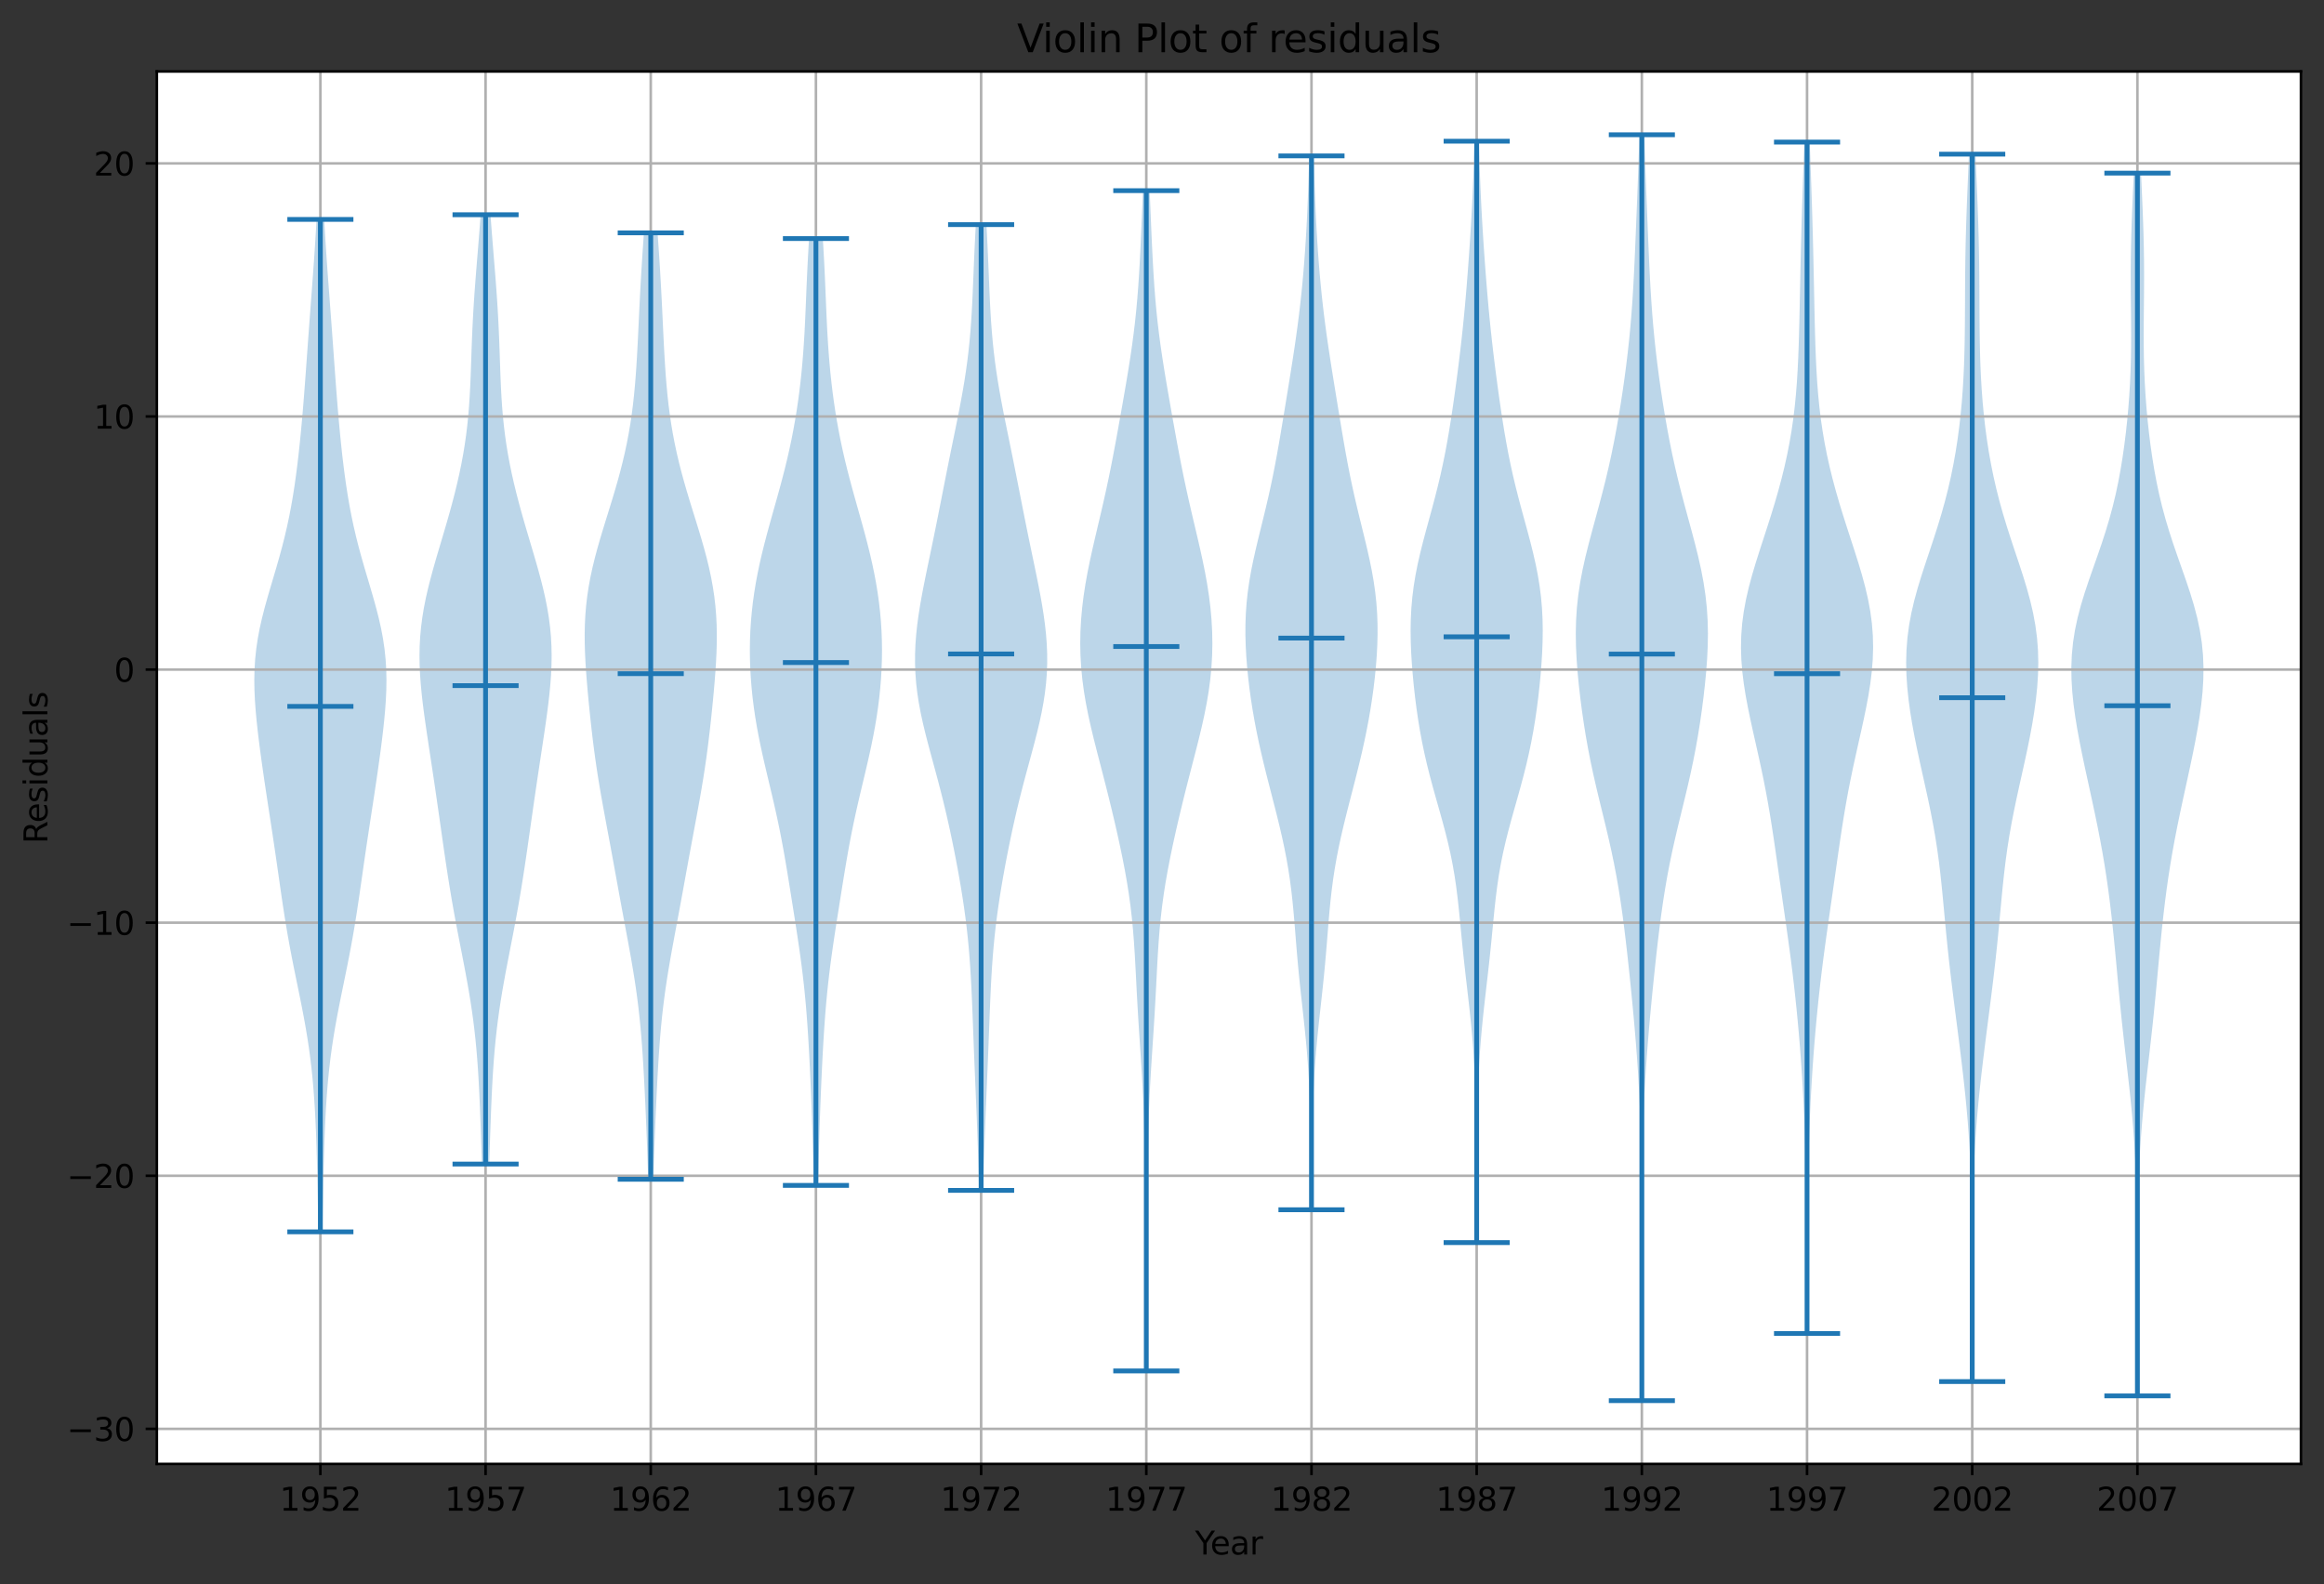 <?xml version="1.0" encoding="utf-8" standalone="no"?>
<!DOCTYPE svg PUBLIC "-//W3C//DTD SVG 1.1//EN"
  "http://www.w3.org/Graphics/SVG/1.1/DTD/svg11.dtd">
<svg height="494.754pt" version="1.1" viewBox="0 0 725.783 494.754" width="725.783pt" xmlns="http://www.w3.org/2000/svg" xmlns:xlink="http://www.w3.org/1999/xlink">
 <rect x="0" y="0" width="725.783" height="494.754" fill="#333333" stroke="none"/>
 <defs>
  <style type="text/css">*{stroke-linecap:butt;stroke-linejoin:round;}</style>
 </defs>
 <g id="figure_1">
  <g id="patch_1">
   <path d="M 0 494.754 
L 725.783 494.754 
L 725.783 0 
L 0 0 
z
" style="fill:none;"/>
  </g>
  <g id="axes_1">
   <g id="patch_2">
    <path d="M 48.983 457.198 
L 718.583 457.198 
L 718.583 22.318 
L 48.983 22.318 
z
" style="fill:#ffffff;"/>
   </g>
   <g id="PolyCollection_1">
    <path clip-path="url(#p40095058db)" d="M 100.683 384.709 
L 99.425 384.709 
L 99.367 381.516 
L 99.309 378.322 
L 99.249 375.128 
L 99.187 371.934 
L 99.12 368.74 
L 99.047 365.547 
L 98.966 362.353 
L 98.874 359.159 
L 98.768 355.965 
L 98.645 352.771 
L 98.501 349.578 
L 98.329 346.384 
L 98.127 343.19 
L 97.887 339.996 
L 97.604 336.802 
L 97.275 333.609 
L 96.896 330.415 
L 96.464 327.221 
L 95.98 324.027 
L 95.447 320.833 
L 94.87 317.639 
L 94.258 314.446 
L 93.62 311.252 
L 92.967 308.058 
L 92.311 304.864 
L 91.663 301.67 
L 91.034 298.477 
L 90.43 295.283 
L 89.856 292.089 
L 89.313 288.895 
L 88.798 285.701 
L 88.309 282.508 
L 87.837 279.314 
L 87.377 276.12 
L 86.921 272.926 
L 86.464 269.732 
L 86 266.539 
L 85.529 263.345 
L 85.049 260.151 
L 84.563 256.957 
L 84.073 253.763 
L 83.584 250.569 
L 83.099 247.376 
L 82.622 244.182 
L 82.156 240.988 
L 81.704 237.794 
L 81.27 234.6 
L 80.858 231.407 
L 80.475 228.213 
L 80.131 225.019 
L 79.837 221.825 
L 79.609 218.631 
L 79.464 215.438 
L 79.419 212.244 
L 79.49 209.05 
L 79.689 205.856 
L 80.024 202.662 
L 80.495 199.469 
L 81.096 196.275 
L 81.814 193.081 
L 82.628 189.887 
L 83.515 186.693 
L 84.447 183.499 
L 85.396 180.306 
L 86.339 177.112 
L 87.252 173.918 
L 88.118 170.724 
L 88.926 167.53 
L 89.669 164.337 
L 90.344 161.143 
L 90.955 157.949 
L 91.505 154.755 
L 92.002 151.561 
L 92.451 148.368 
L 92.861 145.174 
L 93.236 141.98 
L 93.582 138.786 
L 93.903 135.592 
L 94.203 132.399 
L 94.485 129.205 
L 94.751 126.011 
L 95.004 122.817 
L 95.248 119.623 
L 95.484 116.429 
L 95.716 113.236 
L 95.947 110.042 
L 96.177 106.848 
L 96.41 103.654 
L 96.645 100.46 
L 96.883 97.267 
L 97.123 94.073 
L 97.363 90.879 
L 97.601 87.685 
L 97.835 84.491 
L 98.062 81.298 
L 98.279 78.104 
L 98.486 74.91 
L 98.68 71.716 
L 98.86 68.522 
L 101.248 68.522 
L 101.248 68.522 
L 101.428 71.716 
L 101.622 74.91 
L 101.829 78.104 
L 102.046 81.298 
L 102.273 84.491 
L 102.507 87.685 
L 102.745 90.879 
L 102.985 94.073 
L 103.225 97.267 
L 103.463 100.46 
L 103.698 103.654 
L 103.931 106.848 
L 104.161 110.042 
L 104.392 113.236 
L 104.624 116.429 
L 104.86 119.623 
L 105.104 122.817 
L 105.357 126.011 
L 105.623 129.205 
L 105.905 132.399 
L 106.205 135.592 
L 106.526 138.786 
L 106.872 141.98 
L 107.247 145.174 
L 107.656 148.368 
L 108.106 151.561 
L 108.603 154.755 
L 109.153 157.949 
L 109.764 161.143 
L 110.439 164.337 
L 111.182 167.53 
L 111.99 170.724 
L 112.856 173.918 
L 113.769 177.112 
L 114.712 180.306 
L 115.661 183.499 
L 116.593 186.693 
L 117.48 189.887 
L 118.294 193.081 
L 119.012 196.275 
L 119.613 199.469 
L 120.084 202.662 
L 120.419 205.856 
L 120.618 209.05 
L 120.689 212.244 
L 120.644 215.438 
L 120.499 218.631 
L 120.271 221.825 
L 119.977 225.019 
L 119.633 228.213 
L 119.25 231.407 
L 118.838 234.6 
L 118.404 237.794 
L 117.952 240.988 
L 117.486 244.182 
L 117.009 247.376 
L 116.524 250.569 
L 116.035 253.763 
L 115.545 256.957 
L 115.059 260.151 
L 114.579 263.345 
L 114.108 266.539 
L 113.644 269.732 
L 113.187 272.926 
L 112.731 276.12 
L 112.271 279.314 
L 111.799 282.508 
L 111.31 285.701 
L 110.795 288.895 
L 110.252 292.089 
L 109.678 295.283 
L 109.074 298.477 
L 108.445 301.67 
L 107.797 304.864 
L 107.141 308.058 
L 106.488 311.252 
L 105.85 314.446 
L 105.238 317.639 
L 104.661 320.833 
L 104.128 324.027 
L 103.644 327.221 
L 103.212 330.415 
L 102.833 333.609 
L 102.504 336.802 
L 102.221 339.996 
L 101.981 343.19 
L 101.779 346.384 
L 101.607 349.578 
L 101.463 352.771 
L 101.34 355.965 
L 101.234 359.159 
L 101.142 362.353 
L 101.061 365.547 
L 100.988 368.74 
L 100.921 371.934 
L 100.859 375.128 
L 100.799 378.322 
L 100.741 381.516 
L 100.683 384.709 
z
" style="fill:#1f77b4;fill-opacity:0.3;"/>
   </g>
   <g id="PolyCollection_2">
    <path clip-path="url(#p40095058db)" d="M 152.776 363.542 
L 150.506 363.542 
L 150.405 360.548 
L 150.303 357.553 
L 150.2 354.558 
L 150.095 351.563 
L 149.985 348.569 
L 149.867 345.574 
L 149.738 342.579 
L 149.594 339.585 
L 149.43 336.59 
L 149.242 333.595 
L 149.024 330.6 
L 148.773 327.606 
L 148.485 324.611 
L 148.157 321.616 
L 147.786 318.621 
L 147.373 315.627 
L 146.919 312.632 
L 146.428 309.637 
L 145.904 306.643 
L 145.354 303.648 
L 144.785 300.653 
L 144.204 297.658 
L 143.62 294.664 
L 143.04 291.669 
L 142.469 288.674 
L 141.915 285.68 
L 141.378 282.685 
L 140.862 279.69 
L 140.366 276.695 
L 139.89 273.701 
L 139.43 270.706 
L 138.983 267.711 
L 138.548 264.716 
L 138.118 261.722 
L 137.693 258.727 
L 137.268 255.732 
L 136.84 252.738 
L 136.409 249.743 
L 135.973 246.748 
L 135.531 243.753 
L 135.084 240.759 
L 134.632 237.764 
L 134.178 234.769 
L 133.725 231.775 
L 133.277 228.78 
L 132.842 225.785 
L 132.427 222.79 
L 132.043 219.796 
L 131.701 216.801 
L 131.413 213.806 
L 131.193 210.811 
L 131.054 207.817 
L 131.006 204.822 
L 131.061 201.827 
L 131.224 198.833 
L 131.5 195.838 
L 131.887 192.843 
L 132.381 189.848 
L 132.975 186.854 
L 133.655 183.859 
L 134.409 180.864 
L 135.221 177.87 
L 136.074 174.875 
L 136.954 171.88 
L 137.845 168.885 
L 138.733 165.891 
L 139.608 162.896 
L 140.459 159.901 
L 141.276 156.907 
L 142.053 153.912 
L 142.783 150.917 
L 143.46 147.922 
L 144.079 144.928 
L 144.636 141.933 
L 145.129 138.938 
L 145.558 135.943 
L 145.922 132.949 
L 146.226 129.954 
L 146.474 126.959 
L 146.674 123.965 
L 146.834 120.97 
L 146.965 117.975 
L 147.076 114.98 
L 147.179 111.986 
L 147.282 108.991 
L 147.394 105.996 
L 147.52 103.002 
L 147.666 100.007 
L 147.832 97.012 
L 148.018 94.017 
L 148.224 91.023 
L 148.447 88.028 
L 148.681 85.033 
L 148.923 82.038 
L 149.169 79.044 
L 149.413 76.049 
L 149.652 73.054 
L 149.882 70.06 
L 150.101 67.065 
L 153.181 67.065 
L 153.181 67.065 
L 153.4 70.06 
L 153.63 73.054 
L 153.869 76.049 
L 154.113 79.044 
L 154.359 82.038 
L 154.601 85.033 
L 154.836 88.028 
L 155.058 91.023 
L 155.264 94.017 
L 155.451 97.012 
L 155.617 100.007 
L 155.762 103.002 
L 155.888 105.996 
L 156 108.991 
L 156.103 111.986 
L 156.206 114.98 
L 156.317 117.975 
L 156.448 120.97 
L 156.608 123.965 
L 156.808 126.959 
L 157.056 129.954 
L 157.36 132.949 
L 157.724 135.943 
L 158.153 138.938 
L 158.646 141.933 
L 159.203 144.928 
L 159.822 147.922 
L 160.499 150.917 
L 161.229 153.912 
L 162.006 156.907 
L 162.823 159.901 
L 163.674 162.896 
L 164.549 165.891 
L 165.437 168.885 
L 166.328 171.88 
L 167.208 174.875 
L 168.062 177.87 
L 168.873 180.864 
L 169.627 183.859 
L 170.308 186.854 
L 170.901 189.848 
L 171.395 192.843 
L 171.782 195.838 
L 172.058 198.833 
L 172.221 201.827 
L 172.276 204.822 
L 172.229 207.817 
L 172.089 210.811 
L 171.869 213.806 
L 171.581 216.801 
L 171.239 219.796 
L 170.855 222.79 
L 170.44 225.785 
L 170.005 228.78 
L 169.558 231.775 
L 169.104 234.769 
L 168.65 237.764 
L 168.198 240.759 
L 167.751 243.753 
L 167.309 246.748 
L 166.873 249.743 
L 166.442 252.738 
L 166.015 255.732 
L 165.589 258.727 
L 165.164 261.722 
L 164.735 264.716 
L 164.299 267.711 
L 163.852 270.706 
L 163.393 273.701 
L 162.916 276.695 
L 162.42 279.69 
L 161.904 282.685 
L 161.368 285.68 
L 160.813 288.674 
L 160.243 291.669 
L 159.662 294.664 
L 159.078 297.658 
L 158.498 300.653 
L 157.928 303.648 
L 157.378 306.643 
L 156.854 309.637 
L 156.363 312.632 
L 155.909 315.627 
L 155.496 318.621 
L 155.126 321.616 
L 154.797 324.611 
L 154.509 327.606 
L 154.258 330.6 
L 154.041 333.595 
L 153.852 336.59 
L 153.688 339.585 
L 153.544 342.579 
L 153.415 345.574 
L 153.297 348.569 
L 153.187 351.563 
L 153.082 354.558 
L 152.979 357.553 
L 152.877 360.548 
L 152.776 363.542 
z
" style="fill:#1f77b4;fill-opacity:0.3;"/>
   </g>
   <g id="PolyCollection_3">
    <path clip-path="url(#p40095058db)" d="M 204.027 368.29 
L 202.429 368.29 
L 202.335 365.304 
L 202.235 362.319 
L 202.13 359.333 
L 202.018 356.348 
L 201.9 353.362 
L 201.776 350.377 
L 201.646 347.391 
L 201.511 344.405 
L 201.369 341.42 
L 201.219 338.434 
L 201.06 335.449 
L 200.889 332.463 
L 200.701 329.478 
L 200.493 326.492 
L 200.26 323.507 
L 199.997 320.521 
L 199.7 317.536 
L 199.365 314.55 
L 198.991 311.565 
L 198.578 308.579 
L 198.128 305.593 
L 197.644 302.608 
L 197.133 299.622 
L 196.6 296.637 
L 196.052 293.651 
L 195.497 290.666 
L 194.939 287.68 
L 194.382 284.695 
L 193.83 281.709 
L 193.282 278.724 
L 192.738 275.738 
L 192.195 272.752 
L 191.651 269.767 
L 191.104 266.781 
L 190.553 263.796 
L 189.998 260.81 
L 189.441 257.825 
L 188.886 254.839 
L 188.338 251.854 
L 187.803 248.868 
L 187.288 245.883 
L 186.796 242.897 
L 186.333 239.912 
L 185.899 236.926 
L 185.496 233.94 
L 185.119 230.955 
L 184.768 227.969 
L 184.437 224.984 
L 184.124 221.998 
L 183.828 219.013 
L 183.548 216.027 
L 183.29 213.042 
L 183.057 210.056 
L 182.86 207.071 
L 182.709 204.085 
L 182.616 201.1 
L 182.593 198.114 
L 182.652 195.128 
L 182.801 192.143 
L 183.048 189.157 
L 183.397 186.172 
L 183.849 183.186 
L 184.4 180.201 
L 185.045 177.215 
L 185.773 174.23 
L 186.572 171.244 
L 187.427 168.259 
L 188.324 165.273 
L 189.244 162.288 
L 190.173 159.302 
L 191.093 156.316 
L 191.99 153.331 
L 192.853 150.345 
L 193.668 147.36 
L 194.429 144.374 
L 195.13 141.389 
L 195.765 138.403 
L 196.335 135.418 
L 196.84 132.432 
L 197.283 129.447 
L 197.667 126.461 
L 197.997 123.475 
L 198.281 120.49 
L 198.524 117.504 
L 198.734 114.519 
L 198.918 111.533 
L 199.082 108.548 
L 199.233 105.562 
L 199.376 102.577 
L 199.517 99.591 
L 199.659 96.606 
L 199.807 93.62 
L 199.962 90.635 
L 200.127 87.649 
L 200.302 84.663 
L 200.488 81.678 
L 200.683 78.692 
L 200.887 75.707 
L 201.096 72.721 
L 205.36 72.721 
L 205.36 72.721 
L 205.569 75.707 
L 205.773 78.692 
L 205.968 81.678 
L 206.154 84.663 
L 206.329 87.649 
L 206.494 90.635 
L 206.649 93.62 
L 206.797 96.606 
L 206.939 99.591 
L 207.08 102.577 
L 207.224 105.562 
L 207.374 108.548 
L 207.539 111.533 
L 207.722 114.519 
L 207.932 117.504 
L 208.176 120.49 
L 208.459 123.475 
L 208.79 126.461 
L 209.174 129.447 
L 209.616 132.432 
L 210.121 135.418 
L 210.691 138.403 
L 211.327 141.389 
L 212.027 144.374 
L 212.788 147.36 
L 213.604 150.345 
L 214.466 153.331 
L 215.363 156.316 
L 216.284 159.302 
L 217.212 162.288 
L 218.133 165.273 
L 219.029 168.259 
L 219.885 171.244 
L 220.684 174.23 
L 221.411 177.215 
L 222.056 180.201 
L 222.607 183.186 
L 223.059 186.172 
L 223.408 189.157 
L 223.656 192.143 
L 223.805 195.128 
L 223.863 198.114 
L 223.84 201.1 
L 223.747 204.085 
L 223.596 207.071 
L 223.399 210.056 
L 223.167 213.042 
L 222.908 216.027 
L 222.629 219.013 
L 222.332 221.998 
L 222.019 224.984 
L 221.689 227.969 
L 221.337 230.955 
L 220.961 233.94 
L 220.557 236.926 
L 220.123 239.912 
L 219.66 242.897 
L 219.168 245.883 
L 218.653 248.868 
L 218.118 251.854 
L 217.57 254.839 
L 217.015 257.825 
L 216.458 260.81 
L 215.903 263.796 
L 215.352 266.781 
L 214.805 269.767 
L 214.261 272.752 
L 213.718 275.738 
L 213.174 278.724 
L 212.626 281.709 
L 212.074 284.695 
L 211.517 287.68 
L 210.959 290.666 
L 210.404 293.651 
L 209.856 296.637 
L 209.323 299.622 
L 208.812 302.608 
L 208.328 305.593 
L 207.878 308.579 
L 207.465 311.565 
L 207.091 314.55 
L 206.756 317.536 
L 206.459 320.521 
L 206.196 323.507 
L 205.963 326.492 
L 205.755 329.478 
L 205.568 332.463 
L 205.396 335.449 
L 205.237 338.434 
L 205.087 341.42 
L 204.945 344.405 
L 204.81 347.391 
L 204.68 350.377 
L 204.557 353.362 
L 204.439 356.348 
L 204.327 359.333 
L 204.221 362.319 
L 204.121 365.304 
L 204.027 368.29 
z
" style="fill:#1f77b4;fill-opacity:0.3;"/>
   </g>
   <g id="PolyCollection_4">
    <path clip-path="url(#p40095058db)" d="M 255.492 370.207 
L 254.138 370.207 
L 254.07 367.221 
L 254 364.234 
L 253.925 361.247 
L 253.846 358.26 
L 253.761 355.273 
L 253.669 352.286 
L 253.571 349.299 
L 253.464 346.312 
L 253.35 343.325 
L 253.229 340.339 
L 253.099 337.352 
L 252.962 334.365 
L 252.815 331.378 
L 252.659 328.391 
L 252.49 325.404 
L 252.305 322.417 
L 252.103 319.43 
L 251.878 316.443 
L 251.628 313.456 
L 251.349 310.47 
L 251.039 307.483 
L 250.698 304.496 
L 250.326 301.509 
L 249.927 298.522 
L 249.503 295.535 
L 249.06 292.548 
L 248.604 289.561 
L 248.138 286.574 
L 247.668 283.587 
L 247.194 280.601 
L 246.718 277.614 
L 246.237 274.627 
L 245.747 271.64 
L 245.243 268.653 
L 244.719 265.666 
L 244.168 262.679 
L 243.587 259.692 
L 242.974 256.705 
L 242.327 253.718 
L 241.653 250.732 
L 240.956 247.745 
L 240.246 244.758 
L 239.534 241.771 
L 238.832 238.784 
L 238.152 235.797 
L 237.504 232.81 
L 236.9 229.823 
L 236.346 226.836 
L 235.848 223.85 
L 235.411 220.863 
L 235.038 217.876 
L 234.729 214.889 
L 234.488 211.902 
L 234.315 208.915 
L 234.212 205.928 
L 234.18 202.941 
L 234.222 199.954 
L 234.337 196.967 
L 234.529 193.981 
L 234.796 190.994 
L 235.139 188.007 
L 235.557 185.02 
L 236.047 182.033 
L 236.607 179.046 
L 237.232 176.059 
L 237.917 173.072 
L 238.654 170.085 
L 239.434 167.098 
L 240.246 164.112 
L 241.08 161.125 
L 241.922 158.138 
L 242.761 155.151 
L 243.586 152.164 
L 244.385 149.177 
L 245.15 146.19 
L 245.875 143.203 
L 246.554 140.216 
L 247.186 137.229 
L 247.769 134.243 
L 248.304 131.256 
L 248.792 128.269 
L 249.235 125.282 
L 249.633 122.295 
L 249.99 119.308 
L 250.306 116.321 
L 250.584 113.334 
L 250.827 110.347 
L 251.037 107.361 
L 251.218 104.374 
L 251.376 101.387 
L 251.516 98.4 
L 251.644 95.413 
L 251.767 92.426 
L 251.891 89.439 
L 252.022 86.452 
L 252.163 83.465 
L 252.317 80.478 
L 252.486 77.492 
L 252.669 74.505 
L 256.962 74.505 
L 256.962 74.505 
L 257.144 77.492 
L 257.313 80.478 
L 257.468 83.465 
L 257.609 86.452 
L 257.739 89.439 
L 257.863 92.426 
L 257.986 95.413 
L 258.114 98.4 
L 258.254 101.387 
L 258.412 104.374 
L 258.594 107.361 
L 258.804 110.347 
L 259.046 113.334 
L 259.324 116.321 
L 259.641 119.308 
L 259.997 122.295 
L 260.396 125.282 
L 260.838 128.269 
L 261.326 131.256 
L 261.861 134.243 
L 262.444 137.229 
L 263.076 140.216 
L 263.756 143.203 
L 264.48 146.19 
L 265.246 149.177 
L 266.045 152.164 
L 266.869 155.151 
L 267.708 158.138 
L 268.551 161.125 
L 269.384 164.112 
L 270.197 167.098 
L 270.976 170.085 
L 271.713 173.072 
L 272.398 176.059 
L 273.023 179.046 
L 273.583 182.033 
L 274.074 185.02 
L 274.491 188.007 
L 274.834 190.994 
L 275.102 193.981 
L 275.293 196.967 
L 275.409 199.954 
L 275.45 202.941 
L 275.418 205.928 
L 275.315 208.915 
L 275.142 211.902 
L 274.901 214.889 
L 274.593 217.876 
L 274.219 220.863 
L 273.782 223.85 
L 273.284 226.836 
L 272.73 229.823 
L 272.126 232.81 
L 271.479 235.797 
L 270.799 238.784 
L 270.097 241.771 
L 269.385 244.758 
L 268.675 247.745 
L 267.978 250.732 
L 267.303 253.718 
L 266.657 256.705 
L 266.043 259.692 
L 265.462 262.679 
L 264.911 265.666 
L 264.387 268.653 
L 263.883 271.64 
L 263.393 274.627 
L 262.912 277.614 
L 262.436 280.601 
L 261.962 283.587 
L 261.492 286.574 
L 261.026 289.561 
L 260.57 292.548 
L 260.127 295.535 
L 259.704 298.522 
L 259.304 301.509 
L 258.933 304.496 
L 258.591 307.483 
L 258.282 310.47 
L 258.003 313.456 
L 257.752 316.443 
L 257.528 319.43 
L 257.325 322.417 
L 257.141 325.404 
L 256.972 328.391 
L 256.815 331.378 
L 256.668 334.365 
L 256.531 337.352 
L 256.401 340.339 
L 256.28 343.325 
L 256.166 346.312 
L 256.06 349.299 
L 255.961 352.286 
L 255.87 355.273 
L 255.785 358.26 
L 255.705 361.247 
L 255.631 364.234 
L 255.56 367.221 
L 255.492 370.207 
z
" style="fill:#1f77b4;fill-opacity:0.3;"/>
   </g>
   <g id="PolyCollection_5">
    <path clip-path="url(#p40095058db)" d="M 307.045 371.769 
L 305.76 371.769 
L 305.685 368.723 
L 305.603 365.676 
L 305.515 362.629 
L 305.42 359.583 
L 305.317 356.536 
L 305.206 353.489 
L 305.089 350.443 
L 304.966 347.396 
L 304.839 344.349 
L 304.709 341.303 
L 304.58 338.256 
L 304.451 335.209 
L 304.325 332.163 
L 304.202 329.116 
L 304.083 326.069 
L 303.966 323.023 
L 303.85 319.976 
L 303.733 316.929 
L 303.61 313.883 
L 303.479 310.836 
L 303.333 307.789 
L 303.167 304.743 
L 302.976 301.696 
L 302.755 298.649 
L 302.498 295.603 
L 302.202 292.556 
L 301.866 289.509 
L 301.489 286.463 
L 301.071 283.416 
L 300.615 280.369 
L 300.125 277.323 
L 299.603 274.276 
L 299.055 271.229 
L 298.481 268.183 
L 297.883 265.136 
L 297.261 262.089 
L 296.613 259.043 
L 295.938 255.996 
L 295.232 252.949 
L 294.495 249.903 
L 293.728 246.856 
L 292.933 243.809 
L 292.117 240.763 
L 291.289 237.716 
L 290.462 234.669 
L 289.652 231.623 
L 288.876 228.576 
L 288.153 225.529 
L 287.5 222.483 
L 286.934 219.436 
L 286.469 216.389 
L 286.115 213.343 
L 285.88 210.296 
L 285.767 207.249 
L 285.775 204.203 
L 285.899 201.156 
L 286.131 198.109 
L 286.46 195.063 
L 286.874 192.016 
L 287.358 188.969 
L 287.898 185.923 
L 288.481 182.876 
L 289.092 179.829 
L 289.721 176.783 
L 290.357 173.736 
L 290.992 170.689 
L 291.622 167.643 
L 292.243 164.596 
L 292.855 161.549 
L 293.459 158.503 
L 294.058 155.456 
L 294.656 152.409 
L 295.256 149.363 
L 295.862 146.316 
L 296.475 143.269 
L 297.094 140.223 
L 297.718 137.176 
L 298.341 134.129 
L 298.958 131.083 
L 299.561 128.036 
L 300.141 124.989 
L 300.691 121.943 
L 301.203 118.896 
L 301.67 115.849 
L 302.089 112.803 
L 302.458 109.756 
L 302.776 106.709 
L 303.047 103.663 
L 303.276 100.616 
L 303.468 97.569 
L 303.631 94.523 
L 303.774 91.476 
L 303.904 88.429 
L 304.029 85.383 
L 304.155 82.336 
L 304.287 79.289 
L 304.428 76.243 
L 304.579 73.196 
L 304.738 70.149 
L 308.066 70.149 
L 308.066 70.149 
L 308.226 73.196 
L 308.376 76.243 
L 308.517 79.289 
L 308.649 82.336 
L 308.776 85.383 
L 308.901 88.429 
L 309.031 91.476 
L 309.174 94.523 
L 309.337 97.569 
L 309.529 100.616 
L 309.757 103.663 
L 310.028 106.709 
L 310.347 109.756 
L 310.715 112.803 
L 311.134 115.849 
L 311.602 118.896 
L 312.114 121.943 
L 312.663 124.989 
L 313.244 128.036 
L 313.847 131.083 
L 314.463 134.129 
L 315.087 137.176 
L 315.71 140.223 
L 316.33 143.269 
L 316.943 146.316 
L 317.548 149.363 
L 318.149 152.409 
L 318.747 155.456 
L 319.346 158.503 
L 319.95 161.549 
L 320.561 164.596 
L 321.182 167.643 
L 321.812 170.689 
L 322.447 173.736 
L 323.083 176.783 
L 323.712 179.829 
L 324.324 182.876 
L 324.906 185.923 
L 325.446 188.969 
L 325.931 192.016 
L 326.344 195.063 
L 326.673 198.109 
L 326.905 201.156 
L 327.029 204.203 
L 327.037 207.249 
L 326.924 210.296 
L 326.689 213.343 
L 326.336 216.389 
L 325.871 219.436 
L 325.304 222.483 
L 324.651 225.529 
L 323.928 228.576 
L 323.152 231.623 
L 322.342 234.669 
L 321.516 237.716 
L 320.688 240.763 
L 319.872 243.809 
L 319.077 246.856 
L 318.309 249.903 
L 317.572 252.949 
L 316.867 255.996 
L 316.191 259.043 
L 315.544 262.089 
L 314.922 265.136 
L 314.324 268.183 
L 313.75 271.229 
L 313.201 274.276 
L 312.68 277.323 
L 312.189 280.369 
L 311.734 283.416 
L 311.316 286.463 
L 310.938 289.509 
L 310.602 292.556 
L 310.307 295.603 
L 310.05 298.649 
L 309.828 301.696 
L 309.638 304.743 
L 309.472 307.789 
L 309.326 310.836 
L 309.194 313.883 
L 309.072 316.929 
L 308.954 319.976 
L 308.838 323.023 
L 308.721 326.069 
L 308.602 329.116 
L 308.479 332.163 
L 308.353 335.209 
L 308.225 338.256 
L 308.095 341.303 
L 307.966 344.349 
L 307.839 347.396 
L 307.716 350.443 
L 307.598 353.489 
L 307.488 356.536 
L 307.385 359.583 
L 307.289 362.629 
L 307.201 365.676 
L 307.12 368.723 
L 307.045 371.769 
z
" style="fill:#1f77b4;fill-opacity:0.3;"/>
   </g>
   <g id="PolyCollection_6">
    <path clip-path="url(#p40095058db)" d="M 358.357 428.156 
L 357.622 428.156 
L 357.623 424.433 
L 357.632 420.709 
L 357.647 416.986 
L 357.665 413.263 
L 357.684 409.539 
L 357.698 405.816 
L 357.707 402.092 
L 357.707 398.369 
L 357.7 394.646 
L 357.685 390.922 
L 357.664 387.199 
L 357.639 383.475 
L 357.613 379.752 
L 357.588 376.029 
L 357.562 372.305 
L 357.536 368.582 
L 357.506 364.858 
L 357.468 361.135 
L 357.417 357.411 
L 357.346 353.688 
L 357.25 349.965 
L 357.126 346.241 
L 356.97 342.518 
L 356.785 338.794 
L 356.573 335.071 
L 356.341 331.348 
L 356.097 327.624 
L 355.85 323.901 
L 355.609 320.177 
L 355.38 316.454 
L 355.167 312.731 
L 354.967 309.007 
L 354.777 305.284 
L 354.584 301.56 
L 354.374 297.837 
L 354.131 294.114 
L 353.837 290.39 
L 353.479 286.667 
L 353.047 282.943 
L 352.537 279.22 
L 351.949 275.496 
L 351.291 271.773 
L 350.571 268.05 
L 349.8 264.326 
L 348.987 260.603 
L 348.139 256.879 
L 347.26 253.156 
L 346.352 249.433 
L 345.419 245.709 
L 344.465 241.986 
L 343.499 238.262 
L 342.536 234.539 
L 341.595 230.816 
L 340.699 227.092 
L 339.871 223.369 
L 339.135 219.645 
L 338.511 215.922 
L 338.014 212.199 
L 337.652 208.475 
L 337.432 204.752 
L 337.354 201.028 
L 337.418 197.305 
L 337.618 193.581 
L 337.951 189.858 
L 338.408 186.135 
L 338.98 182.411 
L 339.653 178.688 
L 340.41 174.964 
L 341.23 171.241 
L 342.091 167.518 
L 342.97 163.794 
L 343.846 160.071 
L 344.703 156.347 
L 345.528 152.624 
L 346.317 148.901 
L 347.07 145.177 
L 347.79 141.454 
L 348.486 137.73 
L 349.164 134.007 
L 349.831 130.284 
L 350.491 126.56 
L 351.142 122.837 
L 351.78 119.113 
L 352.397 115.39 
L 352.984 111.666 
L 353.53 107.943 
L 354.028 104.22 
L 354.472 100.496 
L 354.861 96.773 
L 355.197 93.049 
L 355.484 89.326 
L 355.73 85.603 
L 355.944 81.879 
L 356.134 78.156 
L 356.308 74.432 
L 356.473 70.709 
L 356.631 66.986 
L 356.785 63.262 
L 356.935 59.539 
L 359.044 59.539 
L 359.044 59.539 
L 359.194 63.262 
L 359.348 66.986 
L 359.506 70.709 
L 359.67 74.432 
L 359.844 78.156 
L 360.035 81.879 
L 360.249 85.603 
L 360.495 89.326 
L 360.782 93.049 
L 361.117 96.773 
L 361.506 100.496 
L 361.95 104.22 
L 362.448 107.943 
L 362.995 111.666 
L 363.581 115.39 
L 364.198 119.113 
L 364.836 122.837 
L 365.488 126.56 
L 366.147 130.284 
L 366.815 134.007 
L 367.493 137.73 
L 368.189 141.454 
L 368.909 145.177 
L 369.661 148.901 
L 370.45 152.624 
L 371.276 156.347 
L 372.133 160.071 
L 373.009 163.794 
L 373.888 167.518 
L 374.749 171.241 
L 375.569 174.964 
L 376.325 178.688 
L 376.998 182.411 
L 377.57 186.135 
L 378.028 189.858 
L 378.36 193.581 
L 378.561 197.305 
L 378.624 201.028 
L 378.546 204.752 
L 378.326 208.475 
L 377.965 212.199 
L 377.467 215.922 
L 376.843 219.645 
L 376.108 223.369 
L 375.28 227.092 
L 374.383 230.816 
L 373.442 234.539 
L 372.479 238.262 
L 371.513 241.986 
L 370.559 245.709 
L 369.626 249.433 
L 368.719 253.156 
L 367.839 256.879 
L 366.991 260.603 
L 366.178 264.326 
L 365.407 268.05 
L 364.688 271.773 
L 364.029 275.496 
L 363.442 279.22 
L 362.931 282.943 
L 362.499 286.667 
L 362.141 290.39 
L 361.848 294.114 
L 361.604 297.837 
L 361.395 301.56 
L 361.202 305.284 
L 361.011 309.007 
L 360.812 312.731 
L 360.599 316.454 
L 360.37 320.177 
L 360.128 323.901 
L 359.881 327.624 
L 359.638 331.348 
L 359.406 335.071 
L 359.194 338.794 
L 359.008 342.518 
L 358.853 346.241 
L 358.728 349.965 
L 358.633 353.688 
L 358.562 357.411 
L 358.51 361.135 
L 358.472 364.858 
L 358.442 368.582 
L 358.416 372.305 
L 358.391 376.029 
L 358.365 379.752 
L 358.339 383.475 
L 358.315 387.199 
L 358.294 390.922 
L 358.279 394.646 
L 358.271 398.369 
L 358.272 402.092 
L 358.28 405.816 
L 358.295 409.539 
L 358.313 413.263 
L 358.332 416.986 
L 358.347 420.709 
L 358.356 424.433 
L 358.357 428.156 
z
" style="fill:#1f77b4;fill-opacity:0.3;"/>
   </g>
   <g id="PolyCollection_7">
    <path clip-path="url(#p40095058db)" d="M 409.969 377.818 
L 409.184 377.818 
L 409.184 374.494 
L 409.192 371.169 
L 409.204 367.844 
L 409.218 364.52 
L 409.229 361.195 
L 409.232 357.871 
L 409.222 354.546 
L 409.194 351.221 
L 409.141 347.897 
L 409.06 344.572 
L 408.945 341.248 
L 408.794 337.923 
L 408.603 334.598 
L 408.372 331.274 
L 408.103 327.949 
L 407.799 324.625 
L 407.465 321.3 
L 407.11 317.975 
L 406.744 314.651 
L 406.377 311.326 
L 406.019 308.002 
L 405.678 304.677 
L 405.36 301.352 
L 405.064 298.028 
L 404.788 294.703 
L 404.522 291.379 
L 404.253 288.054 
L 403.965 284.729 
L 403.643 281.405 
L 403.271 278.08 
L 402.837 274.756 
L 402.333 271.431 
L 401.755 268.106 
L 401.105 264.782 
L 400.391 261.457 
L 399.62 258.133 
L 398.807 254.808 
L 397.965 251.484 
L 397.108 248.159 
L 396.251 244.834 
L 395.406 241.51 
L 394.587 238.185 
L 393.803 234.861 
L 393.063 231.536 
L 392.374 228.211 
L 391.741 224.887 
L 391.165 221.562 
L 390.649 218.238 
L 390.192 214.913 
L 389.798 211.588 
L 389.469 208.264 
L 389.21 204.939 
L 389.031 201.615 
L 388.942 198.29 
L 388.952 194.965 
L 389.072 191.641 
L 389.309 188.316 
L 389.666 184.992 
L 390.139 181.667 
L 390.718 178.342 
L 391.388 175.018 
L 392.13 171.693 
L 392.921 168.369 
L 393.736 165.044 
L 394.555 161.719 
L 395.359 158.395 
L 396.133 155.07 
L 396.868 151.746 
L 397.562 148.421 
L 398.215 145.096 
L 398.833 141.772 
L 399.422 138.447 
L 399.99 135.123 
L 400.546 131.798 
L 401.094 128.474 
L 401.638 125.149 
L 402.181 121.824 
L 402.72 118.5 
L 403.252 115.175 
L 403.773 111.851 
L 404.277 108.526 
L 404.76 105.201 
L 405.216 101.877 
L 405.643 98.552 
L 406.038 95.228 
L 406.401 91.903 
L 406.733 88.578 
L 407.033 85.254 
L 407.305 81.929 
L 407.55 78.605 
L 407.77 75.28 
L 407.967 71.955 
L 408.142 68.631 
L 408.298 65.306 
L 408.437 61.982 
L 408.561 58.657 
L 408.672 55.332 
L 408.773 52.008 
L 408.865 48.683 
L 410.287 48.683 
L 410.287 48.683 
L 410.38 52.008 
L 410.481 55.332 
L 410.592 58.657 
L 410.716 61.982 
L 410.855 65.306 
L 411.011 68.631 
L 411.186 71.955 
L 411.383 75.28 
L 411.602 78.605 
L 411.847 81.929 
L 412.119 85.254 
L 412.42 88.578 
L 412.752 91.903 
L 413.115 95.228 
L 413.51 98.552 
L 413.937 101.877 
L 414.393 105.201 
L 414.875 108.526 
L 415.38 111.851 
L 415.9 115.175 
L 416.433 118.5 
L 416.972 121.824 
L 417.514 125.149 
L 418.059 128.474 
L 418.607 131.798 
L 419.163 135.123 
L 419.731 138.447 
L 420.32 141.772 
L 420.938 145.096 
L 421.591 148.421 
L 422.285 151.746 
L 423.02 155.07 
L 423.794 158.395 
L 424.597 161.719 
L 425.416 165.044 
L 426.232 168.369 
L 427.022 171.693 
L 427.764 175.018 
L 428.435 178.342 
L 429.014 181.667 
L 429.487 184.992 
L 429.843 188.316 
L 430.081 191.641 
L 430.201 194.965 
L 430.211 198.29 
L 430.121 201.615 
L 429.942 204.939 
L 429.684 208.264 
L 429.355 211.588 
L 428.96 214.913 
L 428.504 218.238 
L 427.987 221.562 
L 427.412 224.887 
L 426.778 228.211 
L 426.09 231.536 
L 425.35 234.861 
L 424.566 238.185 
L 423.746 241.51 
L 422.902 244.834 
L 422.044 248.159 
L 421.188 251.484 
L 420.345 254.808 
L 419.532 258.133 
L 418.762 261.457 
L 418.047 264.782 
L 417.398 268.106 
L 416.82 271.431 
L 416.315 274.756 
L 415.881 278.08 
L 415.509 281.405 
L 415.187 284.729 
L 414.9 288.054 
L 414.631 291.379 
L 414.365 294.703 
L 414.088 298.028 
L 413.793 301.352 
L 413.475 304.677 
L 413.134 308.002 
L 412.776 311.326 
L 412.409 314.651 
L 412.042 317.975 
L 411.688 321.3 
L 411.354 324.625 
L 411.05 327.949 
L 410.78 331.274 
L 410.55 334.598 
L 410.359 337.923 
L 410.207 341.248 
L 410.093 344.572 
L 410.012 347.897 
L 409.959 351.221 
L 409.931 354.546 
L 409.921 357.871 
L 409.924 361.195 
L 409.935 364.52 
L 409.949 367.844 
L 409.961 371.169 
L 409.969 374.494 
L 409.969 377.818 
z
" style="fill:#1f77b4;fill-opacity:0.3;"/>
   </g>
   <g id="PolyCollection_8">
    <path clip-path="url(#p40095058db)" d="M 461.546 388.075 
L 460.78 388.075 
L 460.785 384.6 
L 460.801 381.126 
L 460.825 377.651 
L 460.855 374.177 
L 460.888 370.702 
L 460.92 367.228 
L 460.947 363.753 
L 460.966 360.279 
L 460.973 356.804 
L 460.964 353.33 
L 460.937 349.855 
L 460.887 346.38 
L 460.812 342.906 
L 460.706 339.431 
L 460.567 335.957 
L 460.391 332.482 
L 460.175 329.008 
L 459.918 325.533 
L 459.62 322.059 
L 459.284 318.584 
L 458.916 315.11 
L 458.526 311.635 
L 458.124 308.161 
L 457.723 304.686 
L 457.331 301.212 
L 456.957 297.737 
L 456.603 294.262 
L 456.264 290.788 
L 455.929 287.313 
L 455.582 283.839 
L 455.2 280.364 
L 454.762 276.89 
L 454.25 273.415 
L 453.647 269.941 
L 452.949 266.466 
L 452.158 262.992 
L 451.285 259.517 
L 450.35 256.043 
L 449.377 252.568 
L 448.393 249.094 
L 447.425 245.619 
L 446.497 242.144 
L 445.627 238.67 
L 444.827 235.195 
L 444.104 231.721 
L 443.458 228.246 
L 442.885 224.772 
L 442.379 221.297 
L 441.934 217.823 
L 441.544 214.348 
L 441.209 210.874 
L 440.93 207.399 
L 440.716 203.925 
L 440.577 200.45 
L 440.529 196.975 
L 440.585 193.501 
L 440.759 190.026 
L 441.063 186.552 
L 441.499 183.077 
L 442.067 179.603 
L 442.754 176.128 
L 443.545 172.654 
L 444.416 169.179 
L 445.341 165.705 
L 446.29 162.23 
L 447.238 158.756 
L 448.16 155.281 
L 449.04 151.807 
L 449.864 148.332 
L 450.628 144.857 
L 451.331 141.383 
L 451.977 137.908 
L 452.575 134.434 
L 453.132 130.959 
L 453.658 127.485 
L 454.158 124.01 
L 454.639 120.536 
L 455.101 117.061 
L 455.545 113.587 
L 455.969 110.112 
L 456.372 106.638 
L 456.751 103.163 
L 457.106 99.688 
L 457.438 96.214 
L 457.748 92.739 
L 458.04 89.265 
L 458.315 85.79 
L 458.577 82.316 
L 458.825 78.841 
L 459.061 75.367 
L 459.282 71.892 
L 459.489 68.418 
L 459.678 64.943 
L 459.85 61.469 
L 460.004 57.994 
L 460.141 54.52 
L 460.263 51.045 
L 460.37 47.57 
L 460.467 44.096 
L 461.859 44.096 
L 461.859 44.096 
L 461.956 47.57 
L 462.064 51.045 
L 462.186 54.52 
L 462.322 57.994 
L 462.476 61.469 
L 462.648 64.943 
L 462.838 68.418 
L 463.045 71.892 
L 463.266 75.367 
L 463.502 78.841 
L 463.75 82.316 
L 464.011 85.79 
L 464.287 89.265 
L 464.578 92.739 
L 464.889 96.214 
L 465.221 99.688 
L 465.576 103.163 
L 465.955 106.638 
L 466.358 110.112 
L 466.782 113.587 
L 467.226 117.061 
L 467.688 120.536 
L 468.168 124.01 
L 468.669 127.485 
L 469.195 130.959 
L 469.752 134.434 
L 470.349 137.908 
L 470.996 141.383 
L 471.699 144.857 
L 472.462 148.332 
L 473.287 151.807 
L 474.167 155.281 
L 475.089 158.756 
L 476.037 162.23 
L 476.986 165.705 
L 477.91 169.179 
L 478.781 172.654 
L 479.572 176.128 
L 480.26 179.603 
L 480.827 183.077 
L 481.264 186.552 
L 481.567 190.026 
L 481.742 193.501 
L 481.798 196.975 
L 481.749 200.45 
L 481.611 203.925 
L 481.397 207.399 
L 481.118 210.874 
L 480.783 214.348 
L 480.393 217.823 
L 479.948 221.297 
L 479.442 224.772 
L 478.869 228.246 
L 478.222 231.721 
L 477.499 235.195 
L 476.7 238.67 
L 475.83 242.144 
L 474.902 245.619 
L 473.934 249.094 
L 472.95 252.568 
L 471.977 256.043 
L 471.042 259.517 
L 470.169 262.992 
L 469.378 266.466 
L 468.679 269.941 
L 468.077 273.415 
L 467.564 276.89 
L 467.127 280.364 
L 466.745 283.839 
L 466.397 287.313 
L 466.062 290.788 
L 465.724 294.262 
L 465.369 297.737 
L 464.996 301.212 
L 464.604 304.686 
L 464.202 308.161 
L 463.801 311.635 
L 463.411 315.11 
L 463.043 318.584 
L 462.707 322.059 
L 462.409 325.533 
L 462.151 329.008 
L 461.935 332.482 
L 461.759 335.957 
L 461.621 339.431 
L 461.515 342.906 
L 461.44 346.38 
L 461.39 349.855 
L 461.363 353.33 
L 461.354 356.804 
L 461.361 360.279 
L 461.379 363.753 
L 461.407 367.228 
L 461.439 370.702 
L 461.471 374.177 
L 461.502 377.651 
L 461.526 381.126 
L 461.541 384.6 
L 461.546 388.075 
z
" style="fill:#1f77b4;fill-opacity:0.3;"/>
   </g>
   <g id="PolyCollection_9">
    <path clip-path="url(#p40095058db)" d="M 513.186 437.431 
L 512.315 437.431 
L 512.294 433.437 
L 512.279 429.444 
L 512.27 425.451 
L 512.265 421.457 
L 512.264 417.464 
L 512.266 413.471 
L 512.273 409.477 
L 512.285 405.484 
L 512.302 401.49 
L 512.325 397.497 
L 512.355 393.504 
L 512.389 389.51 
L 512.427 385.517 
L 512.464 381.523 
L 512.498 377.53 
L 512.523 373.537 
L 512.535 369.543 
L 512.531 365.55 
L 512.504 361.556 
L 512.453 357.563 
L 512.372 353.57 
L 512.259 349.576 
L 512.112 345.583 
L 511.93 341.59 
L 511.714 337.596 
L 511.465 333.603 
L 511.184 329.609 
L 510.876 325.616 
L 510.544 321.623 
L 510.19 317.629 
L 509.817 313.636 
L 509.428 309.642 
L 509.024 305.649 
L 508.605 301.656 
L 508.169 297.662 
L 507.711 293.669 
L 507.226 289.675 
L 506.705 285.682 
L 506.137 281.689 
L 505.512 277.695 
L 504.822 273.702 
L 504.06 269.709 
L 503.228 265.715 
L 502.332 261.722 
L 501.388 257.728 
L 500.416 253.735 
L 499.44 249.742 
L 498.485 245.748 
L 497.575 241.755 
L 496.724 237.761 
L 495.943 233.768 
L 495.234 229.775 
L 494.595 225.781 
L 494.019 221.788 
L 493.505 217.794 
L 493.052 213.801 
L 492.669 209.808 
L 492.371 205.814 
L 492.179 201.821 
L 492.116 197.828 
L 492.204 193.834 
L 492.46 189.841 
L 492.891 185.847 
L 493.493 181.854 
L 494.252 177.861 
L 495.144 173.867 
L 496.136 169.874 
L 497.195 165.88 
L 498.282 161.887 
L 499.368 157.894 
L 500.423 153.9 
L 501.428 149.907 
L 502.373 145.913 
L 503.251 141.92 
L 504.065 137.927 
L 504.819 133.933 
L 505.519 129.94 
L 506.173 125.947 
L 506.783 121.953 
L 507.352 117.96 
L 507.878 113.966 
L 508.358 109.973 
L 508.791 105.98 
L 509.174 101.986 
L 509.508 97.993 
L 509.797 93.999 
L 510.046 90.006 
L 510.263 86.013 
L 510.457 82.019 
L 510.635 78.026 
L 510.803 74.033 
L 510.966 70.039 
L 511.127 66.046 
L 511.285 62.052 
L 511.439 58.059 
L 511.588 54.066 
L 511.729 50.072 
L 511.862 46.079 
L 511.985 42.085 
L 513.516 42.085 
L 513.516 42.085 
L 513.639 46.079 
L 513.772 50.072 
L 513.913 54.066 
L 514.062 58.059 
L 514.216 62.052 
L 514.374 66.046 
L 514.535 70.039 
L 514.698 74.033 
L 514.866 78.026 
L 515.044 82.019 
L 515.237 86.013 
L 515.455 90.006 
L 515.704 93.999 
L 515.993 97.993 
L 516.327 101.986 
L 516.71 105.98 
L 517.143 109.973 
L 517.623 113.966 
L 518.149 117.96 
L 518.717 121.953 
L 519.328 125.947 
L 519.981 129.94 
L 520.682 133.933 
L 521.436 137.927 
L 522.25 141.92 
L 523.128 145.913 
L 524.073 149.907 
L 525.078 153.9 
L 526.133 157.894 
L 527.218 161.887 
L 528.306 165.88 
L 529.364 169.874 
L 530.357 173.867 
L 531.249 177.861 
L 532.008 181.854 
L 532.61 185.847 
L 533.041 189.841 
L 533.297 193.834 
L 533.385 197.828 
L 533.322 201.821 
L 533.13 205.814 
L 532.832 209.808 
L 532.449 213.801 
L 531.996 217.794 
L 531.481 221.788 
L 530.906 225.781 
L 530.267 229.775 
L 529.558 233.768 
L 528.777 237.761 
L 527.926 241.755 
L 527.015 245.748 
L 526.061 249.742 
L 525.085 253.735 
L 524.113 257.728 
L 523.169 261.722 
L 522.273 265.715 
L 521.441 269.709 
L 520.679 273.702 
L 519.989 277.695 
L 519.364 281.689 
L 518.796 285.682 
L 518.275 289.675 
L 517.79 293.669 
L 517.332 297.662 
L 516.896 301.656 
L 516.477 305.649 
L 516.073 309.642 
L 515.684 313.636 
L 515.311 317.629 
L 514.957 321.623 
L 514.625 325.616 
L 514.317 329.609 
L 514.036 333.603 
L 513.787 337.596 
L 513.571 341.59 
L 513.389 345.583 
L 513.242 349.576 
L 513.129 353.57 
L 513.048 357.563 
L 512.996 361.556 
L 512.97 365.55 
L 512.966 369.543 
L 512.978 373.537 
L 513.003 377.53 
L 513.037 381.523 
L 513.074 385.517 
L 513.111 389.51 
L 513.146 393.504 
L 513.176 397.497 
L 513.199 401.49 
L 513.216 405.484 
L 513.228 409.477 
L 513.235 413.471 
L 513.237 417.464 
L 513.236 421.457 
L 513.231 425.451 
L 513.222 429.444 
L 513.207 433.437 
L 513.186 437.431 
z
" style="fill:#1f77b4;fill-opacity:0.3;"/>
   </g>
   <g id="PolyCollection_10">
    <path clip-path="url(#p40095058db)" d="M 564.68 416.453 
L 563.995 416.453 
L 563.999 412.695 
L 564.012 408.937 
L 564.032 405.179 
L 564.057 401.42 
L 564.083 397.662 
L 564.106 393.904 
L 564.124 390.145 
L 564.132 386.387 
L 564.129 382.629 
L 564.113 378.871 
L 564.083 375.112 
L 564.038 371.354 
L 563.978 367.596 
L 563.903 363.837 
L 563.811 360.079 
L 563.704 356.321 
L 563.577 352.562 
L 563.432 348.804 
L 563.264 345.046 
L 563.074 341.288 
L 562.859 337.529 
L 562.619 333.771 
L 562.354 330.013 
L 562.064 326.254 
L 561.749 322.496 
L 561.409 318.738 
L 561.044 314.98 
L 560.652 311.221 
L 560.233 307.463 
L 559.788 303.705 
L 559.315 299.946 
L 558.819 296.188 
L 558.302 292.43 
L 557.771 288.672 
L 557.232 284.913 
L 556.69 281.155 
L 556.15 277.397 
L 555.614 273.638 
L 555.08 269.88 
L 554.544 266.122 
L 553.998 262.364 
L 553.431 258.605 
L 552.833 254.847 
L 552.194 251.089 
L 551.508 247.33 
L 550.773 243.572 
L 549.991 239.814 
L 549.172 236.056 
L 548.33 232.297 
L 547.484 228.539 
L 546.659 224.781 
L 545.881 221.022 
L 545.178 217.264 
L 544.581 213.506 
L 544.119 209.748 
L 543.819 205.989 
L 543.703 202.231 
L 543.788 198.473 
L 544.081 194.714 
L 544.582 190.956 
L 545.277 187.198 
L 546.143 183.439 
L 547.152 179.681 
L 548.268 175.923 
L 549.454 172.165 
L 550.674 168.406 
L 551.897 164.648 
L 553.095 160.89 
L 554.246 157.131 
L 555.334 153.373 
L 556.346 149.615 
L 557.273 145.857 
L 558.107 142.098 
L 558.846 138.34 
L 559.487 134.582 
L 560.033 130.823 
L 560.487 127.065 
L 560.858 123.307 
L 561.155 119.549 
L 561.388 115.79 
L 561.571 112.032 
L 561.715 108.274 
L 561.831 104.515 
L 561.928 100.757 
L 562.013 96.999 
L 562.092 93.241 
L 562.169 89.482 
L 562.247 85.724 
L 562.328 81.966 
L 562.414 78.207 
L 562.508 74.449 
L 562.609 70.691 
L 562.719 66.933 
L 562.836 63.174 
L 562.96 59.416 
L 563.089 55.658 
L 563.219 51.899 
L 563.35 48.141 
L 563.478 44.383 
L 565.197 44.383 
L 565.197 44.383 
L 565.325 48.141 
L 565.456 51.899 
L 565.586 55.658 
L 565.715 59.416 
L 565.839 63.174 
L 565.956 66.933 
L 566.066 70.691 
L 566.167 74.449 
L 566.261 78.207 
L 566.347 81.966 
L 566.429 85.724 
L 566.506 89.482 
L 566.583 93.241 
L 566.662 96.999 
L 566.747 100.757 
L 566.844 104.515 
L 566.96 108.274 
L 567.104 112.032 
L 567.287 115.79 
L 567.52 119.549 
L 567.817 123.307 
L 568.188 127.065 
L 568.642 130.823 
L 569.188 134.582 
L 569.829 138.34 
L 570.568 142.098 
L 571.402 145.857 
L 572.329 149.615 
L 573.341 153.373 
L 574.429 157.131 
L 575.58 160.89 
L 576.778 164.648 
L 578.001 168.406 
L 579.221 172.165 
L 580.407 175.923 
L 581.523 179.681 
L 582.532 183.439 
L 583.398 187.198 
L 584.093 190.956 
L 584.594 194.714 
L 584.887 198.473 
L 584.972 202.231 
L 584.856 205.989 
L 584.556 209.748 
L 584.094 213.506 
L 583.497 217.264 
L 582.794 221.022 
L 582.016 224.781 
L 581.191 228.539 
L 580.345 232.297 
L 579.503 236.056 
L 578.684 239.814 
L 577.902 243.572 
L 577.167 247.33 
L 576.481 251.089 
L 575.842 254.847 
L 575.244 258.605 
L 574.677 262.364 
L 574.131 266.122 
L 573.595 269.88 
L 573.061 273.638 
L 572.525 277.397 
L 571.985 281.155 
L 571.443 284.913 
L 570.904 288.672 
L 570.373 292.43 
L 569.856 296.188 
L 569.36 299.946 
L 568.888 303.705 
L 568.442 307.463 
L 568.023 311.221 
L 567.631 314.98 
L 567.266 318.738 
L 566.926 322.496 
L 566.611 326.254 
L 566.321 330.013 
L 566.056 333.771 
L 565.816 337.529 
L 565.602 341.288 
L 565.411 345.046 
L 565.243 348.804 
L 565.098 352.562 
L 564.972 356.321 
L 564.864 360.079 
L 564.772 363.837 
L 564.697 367.596 
L 564.637 371.354 
L 564.592 375.112 
L 564.562 378.871 
L 564.546 382.629 
L 564.543 386.387 
L 564.551 390.145 
L 564.569 393.904 
L 564.592 397.662 
L 564.618 401.42 
L 564.643 405.179 
L 564.663 408.937 
L 564.676 412.695 
L 564.68 416.453 
z
" style="fill:#1f77b4;fill-opacity:0.3;"/>
   </g>
   <g id="PolyCollection_11">
    <path clip-path="url(#p40095058db)" d="M 616.267 431.469 
L 615.582 431.469 
L 615.587 427.597 
L 615.602 423.725 
L 615.627 419.853 
L 615.657 415.981 
L 615.691 412.109 
L 615.727 408.237 
L 615.76 404.365 
L 615.789 400.493 
L 615.812 396.621 
L 615.825 392.749 
L 615.827 388.877 
L 615.816 385.005 
L 615.788 381.133 
L 615.741 377.261 
L 615.669 373.389 
L 615.569 369.517 
L 615.437 365.645 
L 615.267 361.773 
L 615.057 357.901 
L 614.805 354.029 
L 614.511 350.157 
L 614.175 346.285 
L 613.8 342.413 
L 613.392 338.541 
L 612.954 334.669 
L 612.493 330.797 
L 612.014 326.925 
L 611.524 323.053 
L 611.027 319.181 
L 610.529 315.309 
L 610.036 311.437 
L 609.556 307.565 
L 609.092 303.693 
L 608.651 299.821 
L 608.235 295.949 
L 607.844 292.077 
L 607.473 288.205 
L 607.114 284.333 
L 606.753 280.461 
L 606.374 276.589 
L 605.959 272.717 
L 605.491 268.845 
L 604.956 264.973 
L 604.348 261.101 
L 603.665 257.229 
L 602.913 253.358 
L 602.105 249.486 
L 601.259 245.614 
L 600.396 241.742 
L 599.538 237.87 
L 598.706 233.998 
L 597.921 230.126 
L 597.202 226.254 
L 596.568 222.382 
L 596.039 218.51 
L 595.635 214.638 
L 595.378 210.766 
L 595.29 206.894 
L 595.39 203.022 
L 595.694 199.15 
L 596.206 195.278 
L 596.923 191.406 
L 597.826 187.534 
L 598.888 183.662 
L 600.071 179.79 
L 601.332 175.918 
L 602.626 172.046 
L 603.912 168.174 
L 605.154 164.302 
L 606.325 160.43 
L 607.409 156.558 
L 608.394 152.686 
L 609.278 148.814 
L 610.063 144.942 
L 610.753 141.07 
L 611.353 137.198 
L 611.869 133.326 
L 612.307 129.454 
L 612.67 125.582 
L 612.964 121.71 
L 613.195 117.838 
L 613.368 113.966 
L 613.491 110.094 
L 613.573 106.222 
L 613.624 102.35 
L 613.652 98.478 
L 613.67 94.606 
L 613.687 90.734 
L 613.711 86.862 
L 613.75 82.99 
L 613.809 79.118 
L 613.89 75.246 
L 613.994 71.374 
L 614.119 67.502 
L 614.261 63.63 
L 614.415 59.758 
L 614.577 55.886 
L 614.74 52.014 
L 614.9 48.142 
L 616.95 48.142 
L 616.95 48.142 
L 617.109 52.014 
L 617.272 55.886 
L 617.434 59.758 
L 617.588 63.63 
L 617.73 67.502 
L 617.855 71.374 
L 617.959 75.246 
L 618.04 79.118 
L 618.099 82.99 
L 618.138 86.862 
L 618.163 90.734 
L 618.179 94.606 
L 618.197 98.478 
L 618.225 102.35 
L 618.276 106.222 
L 618.358 110.094 
L 618.481 113.966 
L 618.655 117.838 
L 618.885 121.71 
L 619.179 125.582 
L 619.543 129.454 
L 619.98 133.326 
L 620.496 137.198 
L 621.096 141.07 
L 621.786 144.942 
L 622.571 148.814 
L 623.455 152.686 
L 624.44 156.558 
L 625.524 160.43 
L 626.695 164.302 
L 627.938 168.174 
L 629.223 172.046 
L 630.517 175.918 
L 631.778 179.79 
L 632.961 183.662 
L 634.023 187.534 
L 634.927 191.406 
L 635.643 195.278 
L 636.155 199.15 
L 636.459 203.022 
L 636.559 206.894 
L 636.471 210.766 
L 636.215 214.638 
L 635.81 218.51 
L 635.281 222.382 
L 634.647 226.254 
L 633.928 230.126 
L 633.143 233.998 
L 632.311 237.87 
L 631.453 241.742 
L 630.59 245.614 
L 629.744 249.486 
L 628.937 253.358 
L 628.185 257.229 
L 627.501 261.101 
L 626.893 264.973 
L 626.358 268.845 
L 625.89 272.717 
L 625.475 276.589 
L 625.096 280.461 
L 624.735 284.333 
L 624.376 288.205 
L 624.005 292.077 
L 623.614 295.949 
L 623.198 299.821 
L 622.757 303.693 
L 622.294 307.565 
L 621.813 311.437 
L 621.32 315.309 
L 620.823 319.181 
L 620.325 323.053 
L 619.835 326.925 
L 619.356 330.797 
L 618.895 334.669 
L 618.457 338.541 
L 618.049 342.413 
L 617.674 346.285 
L 617.338 350.157 
L 617.044 354.029 
L 616.792 357.901 
L 616.582 361.773 
L 616.412 365.645 
L 616.28 369.517 
L 616.18 373.389 
L 616.108 377.261 
L 616.061 381.133 
L 616.033 385.005 
L 616.022 388.877 
L 616.024 392.749 
L 616.038 396.621 
L 616.06 400.493 
L 616.089 404.365 
L 616.122 408.237 
L 616.158 412.109 
L 616.192 415.981 
L 616.223 419.853 
L 616.247 423.725 
L 616.262 427.597 
L 616.267 431.469 
z
" style="fill:#1f77b4;fill-opacity:0.3;"/>
   </g>
   <g id="PolyCollection_12">
    <path clip-path="url(#p40095058db)" d="M 667.848 435.947 
L 667.175 435.947 
L 667.18 432.09 
L 667.196 428.233 
L 667.22 424.375 
L 667.251 420.518 
L 667.285 416.661 
L 667.321 412.803 
L 667.354 408.946 
L 667.384 405.088 
L 667.407 401.231 
L 667.422 397.374 
L 667.428 393.516 
L 667.423 389.659 
L 667.405 385.802 
L 667.371 381.944 
L 667.319 378.087 
L 667.245 374.229 
L 667.145 370.372 
L 667.013 366.515 
L 666.845 362.657 
L 666.637 358.8 
L 666.386 354.943 
L 666.091 351.085 
L 665.753 347.228 
L 665.376 343.371 
L 664.966 339.513 
L 664.534 335.656 
L 664.09 331.798 
L 663.644 327.941 
L 663.206 324.084 
L 662.783 320.226 
L 662.379 316.369 
L 661.994 312.512 
L 661.625 308.654 
L 661.267 304.797 
L 660.912 300.94 
L 660.551 297.082 
L 660.177 293.225 
L 659.781 289.367 
L 659.356 285.51 
L 658.896 281.653 
L 658.394 277.795 
L 657.845 273.938 
L 657.245 270.081 
L 656.592 266.223 
L 655.888 262.366 
L 655.138 258.508 
L 654.347 254.651 
L 653.527 250.794 
L 652.688 246.936 
L 651.845 243.079 
L 651.01 239.222 
L 650.201 235.364 
L 649.431 231.507 
L 648.721 227.65 
L 648.091 223.792 
L 647.564 219.935 
L 647.168 216.077 
L 646.93 212.22 
L 646.877 208.363 
L 647.032 204.505 
L 647.409 200.648 
L 648.013 196.791 
L 648.835 192.933 
L 649.85 189.076 
L 651.023 185.218 
L 652.308 181.361 
L 653.656 177.504 
L 655.015 173.646 
L 656.341 169.789 
L 657.594 165.932 
L 658.751 162.074 
L 659.795 158.217 
L 660.724 154.36 
L 661.542 150.502 
L 662.258 146.645 
L 662.885 142.787 
L 663.434 138.93 
L 663.914 135.073 
L 664.329 131.215 
L 664.683 127.358 
L 664.975 123.501 
L 665.205 119.643 
L 665.372 115.786 
L 665.481 111.928 
L 665.537 108.071 
L 665.549 104.214 
L 665.531 100.356 
L 665.495 96.499 
L 665.457 92.642 
L 665.43 88.784 
L 665.426 84.927 
L 665.452 81.07 
L 665.511 77.212 
L 665.603 73.355 
L 665.726 69.497 
L 665.872 65.64 
L 666.036 61.783 
L 666.208 57.925 
L 666.383 54.068 
L 668.641 54.068 
L 668.641 54.068 
L 668.815 57.925 
L 668.987 61.783 
L 669.151 65.64 
L 669.297 69.497 
L 669.42 73.355 
L 669.512 77.212 
L 669.571 81.07 
L 669.597 84.927 
L 669.593 88.784 
L 669.566 92.642 
L 669.528 96.499 
L 669.493 100.356 
L 669.474 104.214 
L 669.486 108.071 
L 669.542 111.928 
L 669.651 115.786 
L 669.819 119.643 
L 670.048 123.501 
L 670.34 127.358 
L 670.694 131.215 
L 671.11 135.073 
L 671.589 138.93 
L 672.138 142.787 
L 672.765 146.645 
L 673.482 150.502 
L 674.299 154.36 
L 675.228 158.217 
L 676.273 162.074 
L 677.429 165.932 
L 678.683 169.789 
L 680.008 173.646 
L 681.367 177.504 
L 682.715 181.361 
L 684.001 185.218 
L 685.174 189.076 
L 686.189 192.933 
L 687.01 196.791 
L 687.614 200.648 
L 687.991 204.505 
L 688.146 208.363 
L 688.094 212.22 
L 687.856 216.077 
L 687.459 219.935 
L 686.933 223.792 
L 686.302 227.65 
L 685.592 231.507 
L 684.823 235.364 
L 684.013 239.222 
L 683.179 243.079 
L 682.335 246.936 
L 681.497 250.794 
L 680.676 254.651 
L 679.886 258.508 
L 679.135 262.366 
L 678.431 266.223 
L 677.779 270.081 
L 677.178 273.938 
L 676.629 277.795 
L 676.127 281.653 
L 675.667 285.51 
L 675.242 289.367 
L 674.847 293.225 
L 674.472 297.082 
L 674.112 300.94 
L 673.756 304.797 
L 673.398 308.654 
L 673.029 312.512 
L 672.644 316.369 
L 672.24 320.226 
L 671.818 324.084 
L 671.38 327.941 
L 670.933 331.798 
L 670.489 335.656 
L 670.057 339.513 
L 669.648 343.371 
L 669.27 347.228 
L 668.932 351.085 
L 668.637 354.943 
L 668.386 358.8 
L 668.178 362.657 
L 668.01 366.515 
L 667.879 370.372 
L 667.778 374.229 
L 667.704 378.087 
L 667.652 381.944 
L 667.619 385.802 
L 667.6 389.659 
L 667.595 393.516 
L 667.601 397.374 
L 667.617 401.231 
L 667.64 405.088 
L 667.669 408.946 
L 667.703 412.803 
L 667.738 416.661 
L 667.772 420.518 
L 667.803 424.375 
L 667.827 428.233 
L 667.843 432.09 
L 667.848 435.947 
z
" style="fill:#1f77b4;fill-opacity:0.3;"/>
   </g>
   <g id="matplotlib.axis_1">
    <g id="xtick_1">
     <g id="line2d_1">
      <path clip-path="url(#p40095058db)" d="M 100.054 457.198 
L 100.054 22.318 
" style="fill:none;stroke:#b0b0b0;stroke-linecap:square;stroke-width:0.8;"/>
     </g>
     <g id="line2d_2">
      <defs>
       <path d="M 0 0 
L 0 3.5 
" id="madbc789ebb" style="stroke:#000000;stroke-width:0.8;"/>
      </defs>
      <g>
       <use style="stroke:#000000;stroke-width:0.8;" x="100.054" xlink:href="#madbc789ebb" y="457.198"/>
      </g>
     </g>
     <g id="text_1">
      <!-- 1952 -->
      <g transform="translate(87.329 471.797)scale(0.1 -0.1)">
       <defs>
        <path d="M 794 531 
L 1825 531 
L 1825 4091 
L 703 3866 
L 703 4441 
L 1819 4666 
L 2450 4666 
L 2450 531 
L 3481 531 
L 3481 0 
L 794 0 
L 794 531 
z
" id="DejaVuSans-31" transform="scale(0.016)"/>
        <path d="M 703 97 
L 703 672 
Q 941 559 1184 500 
Q 1428 441 1663 441 
Q 2288 441 2617 861 
Q 2947 1281 2994 2138 
Q 2813 1869 2534 1725 
Q 2256 1581 1919 1581 
Q 1219 1581 811 2004 
Q 403 2428 403 3163 
Q 403 3881 828 4315 
Q 1253 4750 1959 4750 
Q 2769 4750 3195 4129 
Q 3622 3509 3622 2328 
Q 3622 1225 3098 567 
Q 2575 -91 1691 -91 
Q 1453 -91 1209 -44 
Q 966 3 703 97 
z
M 1959 2075 
Q 2384 2075 2632 2365 
Q 2881 2656 2881 3163 
Q 2881 3666 2632 3958 
Q 2384 4250 1959 4250 
Q 1534 4250 1286 3958 
Q 1038 3666 1038 3163 
Q 1038 2656 1286 2365 
Q 1534 2075 1959 2075 
z
" id="DejaVuSans-39" transform="scale(0.016)"/>
        <path d="M 691 4666 
L 3169 4666 
L 3169 4134 
L 1269 4134 
L 1269 2991 
Q 1406 3038 1543 3061 
Q 1681 3084 1819 3084 
Q 2600 3084 3056 2656 
Q 3513 2228 3513 1497 
Q 3513 744 3044 326 
Q 2575 -91 1722 -91 
Q 1428 -91 1123 -41 
Q 819 9 494 109 
L 494 744 
Q 775 591 1075 516 
Q 1375 441 1709 441 
Q 2250 441 2565 725 
Q 2881 1009 2881 1497 
Q 2881 1984 2565 2268 
Q 2250 2553 1709 2553 
Q 1456 2553 1204 2497 
Q 953 2441 691 2322 
L 691 4666 
z
" id="DejaVuSans-35" transform="scale(0.016)"/>
        <path d="M 1228 531 
L 3431 531 
L 3431 0 
L 469 0 
L 469 531 
Q 828 903 1448 1529 
Q 2069 2156 2228 2338 
Q 2531 2678 2651 2914 
Q 2772 3150 2772 3378 
Q 2772 3750 2511 3984 
Q 2250 4219 1831 4219 
Q 1534 4219 1204 4116 
Q 875 4013 500 3803 
L 500 4441 
Q 881 4594 1212 4672 
Q 1544 4750 1819 4750 
Q 2544 4750 2975 4387 
Q 3406 4025 3406 3419 
Q 3406 3131 3298 2873 
Q 3191 2616 2906 2266 
Q 2828 2175 2409 1742 
Q 1991 1309 1228 531 
z
" id="DejaVuSans-32" transform="scale(0.016)"/>
       </defs>
       <use xlink:href="#DejaVuSans-31"/>
       <use x="63.623" xlink:href="#DejaVuSans-39"/>
       <use x="127.246" xlink:href="#DejaVuSans-35"/>
       <use x="190.869" xlink:href="#DejaVuSans-32"/>
      </g>
     </g>
    </g>
    <g id="xtick_2">
     <g id="line2d_3">
      <path clip-path="url(#p40095058db)" d="M 151.641 457.198 
L 151.641 22.318 
" style="fill:none;stroke:#b0b0b0;stroke-linecap:square;stroke-width:0.8;"/>
     </g>
     <g id="line2d_4">
      <g>
       <use style="stroke:#000000;stroke-width:0.8;" x="151.641" xlink:href="#madbc789ebb" y="457.198"/>
      </g>
     </g>
     <g id="text_2">
      <!-- 1957 -->
      <g transform="translate(138.916 471.797)scale(0.1 -0.1)">
       <defs>
        <path d="M 525 4666 
L 3525 4666 
L 3525 4397 
L 1831 0 
L 1172 0 
L 2766 4134 
L 525 4134 
L 525 4666 
z
" id="DejaVuSans-37" transform="scale(0.016)"/>
       </defs>
       <use xlink:href="#DejaVuSans-31"/>
       <use x="63.623" xlink:href="#DejaVuSans-39"/>
       <use x="127.246" xlink:href="#DejaVuSans-35"/>
       <use x="190.869" xlink:href="#DejaVuSans-37"/>
      </g>
     </g>
    </g>
    <g id="xtick_3">
     <g id="line2d_5">
      <path clip-path="url(#p40095058db)" d="M 203.228 457.198 
L 203.228 22.318 
" style="fill:none;stroke:#b0b0b0;stroke-linecap:square;stroke-width:0.8;"/>
     </g>
     <g id="line2d_6">
      <g>
       <use style="stroke:#000000;stroke-width:0.8;" x="203.228" xlink:href="#madbc789ebb" y="457.198"/>
      </g>
     </g>
     <g id="text_3">
      <!-- 1962 -->
      <g transform="translate(190.503 471.797)scale(0.1 -0.1)">
       <defs>
        <path d="M 2113 2584 
Q 1688 2584 1439 2293 
Q 1191 2003 1191 1497 
Q 1191 994 1439 701 
Q 1688 409 2113 409 
Q 2538 409 2786 701 
Q 3034 994 3034 1497 
Q 3034 2003 2786 2293 
Q 2538 2584 2113 2584 
z
M 3366 4563 
L 3366 3988 
Q 3128 4100 2886 4159 
Q 2644 4219 2406 4219 
Q 1781 4219 1451 3797 
Q 1122 3375 1075 2522 
Q 1259 2794 1537 2939 
Q 1816 3084 2150 3084 
Q 2853 3084 3261 2657 
Q 3669 2231 3669 1497 
Q 3669 778 3244 343 
Q 2819 -91 2113 -91 
Q 1303 -91 875 529 
Q 447 1150 447 2328 
Q 447 3434 972 4092 
Q 1497 4750 2381 4750 
Q 2619 4750 2861 4703 
Q 3103 4656 3366 4563 
z
" id="DejaVuSans-36" transform="scale(0.016)"/>
       </defs>
       <use xlink:href="#DejaVuSans-31"/>
       <use x="63.623" xlink:href="#DejaVuSans-39"/>
       <use x="127.246" xlink:href="#DejaVuSans-36"/>
       <use x="190.869" xlink:href="#DejaVuSans-32"/>
      </g>
     </g>
    </g>
    <g id="xtick_4">
     <g id="line2d_7">
      <path clip-path="url(#p40095058db)" d="M 254.815 457.198 
L 254.815 22.318 
" style="fill:none;stroke:#b0b0b0;stroke-linecap:square;stroke-width:0.8;"/>
     </g>
     <g id="line2d_8">
      <g>
       <use style="stroke:#000000;stroke-width:0.8;" x="254.815" xlink:href="#madbc789ebb" y="457.198"/>
      </g>
     </g>
     <g id="text_4">
      <!-- 1967 -->
      <g transform="translate(242.09 471.797)scale(0.1 -0.1)">
       <use xlink:href="#DejaVuSans-31"/>
       <use x="63.623" xlink:href="#DejaVuSans-39"/>
       <use x="127.246" xlink:href="#DejaVuSans-36"/>
       <use x="190.869" xlink:href="#DejaVuSans-37"/>
      </g>
     </g>
    </g>
    <g id="xtick_5">
     <g id="line2d_9">
      <path clip-path="url(#p40095058db)" d="M 306.402 457.198 
L 306.402 22.318 
" style="fill:none;stroke:#b0b0b0;stroke-linecap:square;stroke-width:0.8;"/>
     </g>
     <g id="line2d_10">
      <g>
       <use style="stroke:#000000;stroke-width:0.8;" x="306.402" xlink:href="#madbc789ebb" y="457.198"/>
      </g>
     </g>
     <g id="text_5">
      <!-- 1972 -->
      <g transform="translate(293.677 471.797)scale(0.1 -0.1)">
       <use xlink:href="#DejaVuSans-31"/>
       <use x="63.623" xlink:href="#DejaVuSans-39"/>
       <use x="127.246" xlink:href="#DejaVuSans-37"/>
       <use x="190.869" xlink:href="#DejaVuSans-32"/>
      </g>
     </g>
    </g>
    <g id="xtick_6">
     <g id="line2d_11">
      <path clip-path="url(#p40095058db)" d="M 357.989 457.198 
L 357.989 22.318 
" style="fill:none;stroke:#b0b0b0;stroke-linecap:square;stroke-width:0.8;"/>
     </g>
     <g id="line2d_12">
      <g>
       <use style="stroke:#000000;stroke-width:0.8;" x="357.989" xlink:href="#madbc789ebb" y="457.198"/>
      </g>
     </g>
     <g id="text_6">
      <!-- 1977 -->
      <g transform="translate(345.264 471.797)scale(0.1 -0.1)">
       <use xlink:href="#DejaVuSans-31"/>
       <use x="63.623" xlink:href="#DejaVuSans-39"/>
       <use x="127.246" xlink:href="#DejaVuSans-37"/>
       <use x="190.869" xlink:href="#DejaVuSans-37"/>
      </g>
     </g>
    </g>
    <g id="xtick_7">
     <g id="line2d_13">
      <path clip-path="url(#p40095058db)" d="M 409.576 457.198 
L 409.576 22.318 
" style="fill:none;stroke:#b0b0b0;stroke-linecap:square;stroke-width:0.8;"/>
     </g>
     <g id="line2d_14">
      <g>
       <use style="stroke:#000000;stroke-width:0.8;" x="409.576" xlink:href="#madbc789ebb" y="457.198"/>
      </g>
     </g>
     <g id="text_7">
      <!-- 1982 -->
      <g transform="translate(396.851 471.797)scale(0.1 -0.1)">
       <defs>
        <path d="M 2034 2216 
Q 1584 2216 1326 1975 
Q 1069 1734 1069 1313 
Q 1069 891 1326 650 
Q 1584 409 2034 409 
Q 2484 409 2743 651 
Q 3003 894 3003 1313 
Q 3003 1734 2745 1975 
Q 2488 2216 2034 2216 
z
M 1403 2484 
Q 997 2584 770 2862 
Q 544 3141 544 3541 
Q 544 4100 942 4425 
Q 1341 4750 2034 4750 
Q 2731 4750 3128 4425 
Q 3525 4100 3525 3541 
Q 3525 3141 3298 2862 
Q 3072 2584 2669 2484 
Q 3125 2378 3379 2068 
Q 3634 1759 3634 1313 
Q 3634 634 3220 271 
Q 2806 -91 2034 -91 
Q 1263 -91 848 271 
Q 434 634 434 1313 
Q 434 1759 690 2068 
Q 947 2378 1403 2484 
z
M 1172 3481 
Q 1172 3119 1398 2916 
Q 1625 2713 2034 2713 
Q 2441 2713 2670 2916 
Q 2900 3119 2900 3481 
Q 2900 3844 2670 4047 
Q 2441 4250 2034 4250 
Q 1625 4250 1398 4047 
Q 1172 3844 1172 3481 
z
" id="DejaVuSans-38" transform="scale(0.016)"/>
       </defs>
       <use xlink:href="#DejaVuSans-31"/>
       <use x="63.623" xlink:href="#DejaVuSans-39"/>
       <use x="127.246" xlink:href="#DejaVuSans-38"/>
       <use x="190.869" xlink:href="#DejaVuSans-32"/>
      </g>
     </g>
    </g>
    <g id="xtick_8">
     <g id="line2d_15">
      <path clip-path="url(#p40095058db)" d="M 461.163 457.198 
L 461.163 22.318 
" style="fill:none;stroke:#b0b0b0;stroke-linecap:square;stroke-width:0.8;"/>
     </g>
     <g id="line2d_16">
      <g>
       <use style="stroke:#000000;stroke-width:0.8;" x="461.163" xlink:href="#madbc789ebb" y="457.198"/>
      </g>
     </g>
     <g id="text_8">
      <!-- 1987 -->
      <g transform="translate(448.438 471.797)scale(0.1 -0.1)">
       <use xlink:href="#DejaVuSans-31"/>
       <use x="63.623" xlink:href="#DejaVuSans-39"/>
       <use x="127.246" xlink:href="#DejaVuSans-38"/>
       <use x="190.869" xlink:href="#DejaVuSans-37"/>
      </g>
     </g>
    </g>
    <g id="xtick_9">
     <g id="line2d_17">
      <path clip-path="url(#p40095058db)" d="M 512.75 457.198 
L 512.75 22.318 
" style="fill:none;stroke:#b0b0b0;stroke-linecap:square;stroke-width:0.8;"/>
     </g>
     <g id="line2d_18">
      <g>
       <use style="stroke:#000000;stroke-width:0.8;" x="512.75" xlink:href="#madbc789ebb" y="457.198"/>
      </g>
     </g>
     <g id="text_9">
      <!-- 1992 -->
      <g transform="translate(500.025 471.797)scale(0.1 -0.1)">
       <use xlink:href="#DejaVuSans-31"/>
       <use x="63.623" xlink:href="#DejaVuSans-39"/>
       <use x="127.246" xlink:href="#DejaVuSans-39"/>
       <use x="190.869" xlink:href="#DejaVuSans-32"/>
      </g>
     </g>
    </g>
    <g id="xtick_10">
     <g id="line2d_19">
      <path clip-path="url(#p40095058db)" d="M 564.338 457.198 
L 564.338 22.318 
" style="fill:none;stroke:#b0b0b0;stroke-linecap:square;stroke-width:0.8;"/>
     </g>
     <g id="line2d_20">
      <g>
       <use style="stroke:#000000;stroke-width:0.8;" x="564.338" xlink:href="#madbc789ebb" y="457.198"/>
      </g>
     </g>
     <g id="text_10">
      <!-- 1997 -->
      <g transform="translate(551.613 471.797)scale(0.1 -0.1)">
       <use xlink:href="#DejaVuSans-31"/>
       <use x="63.623" xlink:href="#DejaVuSans-39"/>
       <use x="127.246" xlink:href="#DejaVuSans-39"/>
       <use x="190.869" xlink:href="#DejaVuSans-37"/>
      </g>
     </g>
    </g>
    <g id="xtick_11">
     <g id="line2d_21">
      <path clip-path="url(#p40095058db)" d="M 615.925 457.198 
L 615.925 22.318 
" style="fill:none;stroke:#b0b0b0;stroke-linecap:square;stroke-width:0.8;"/>
     </g>
     <g id="line2d_22">
      <g>
       <use style="stroke:#000000;stroke-width:0.8;" x="615.925" xlink:href="#madbc789ebb" y="457.198"/>
      </g>
     </g>
     <g id="text_11">
      <!-- 2002 -->
      <g transform="translate(603.2 471.797)scale(0.1 -0.1)">
       <defs>
        <path d="M 2034 4250 
Q 1547 4250 1301 3770 
Q 1056 3291 1056 2328 
Q 1056 1369 1301 889 
Q 1547 409 2034 409 
Q 2525 409 2770 889 
Q 3016 1369 3016 2328 
Q 3016 3291 2770 3770 
Q 2525 4250 2034 4250 
z
M 2034 4750 
Q 2819 4750 3233 4129 
Q 3647 3509 3647 2328 
Q 3647 1150 3233 529 
Q 2819 -91 2034 -91 
Q 1250 -91 836 529 
Q 422 1150 422 2328 
Q 422 3509 836 4129 
Q 1250 4750 2034 4750 
z
" id="DejaVuSans-30" transform="scale(0.016)"/>
       </defs>
       <use xlink:href="#DejaVuSans-32"/>
       <use x="63.623" xlink:href="#DejaVuSans-30"/>
       <use x="127.246" xlink:href="#DejaVuSans-30"/>
       <use x="190.869" xlink:href="#DejaVuSans-32"/>
      </g>
     </g>
    </g>
    <g id="xtick_12">
     <g id="line2d_23">
      <path clip-path="url(#p40095058db)" d="M 667.512 457.198 
L 667.512 22.318 
" style="fill:none;stroke:#b0b0b0;stroke-linecap:square;stroke-width:0.8;"/>
     </g>
     <g id="line2d_24">
      <g>
       <use style="stroke:#000000;stroke-width:0.8;" x="667.512" xlink:href="#madbc789ebb" y="457.198"/>
      </g>
     </g>
     <g id="text_12">
      <!-- 2007 -->
      <g transform="translate(654.787 471.797)scale(0.1 -0.1)">
       <use xlink:href="#DejaVuSans-32"/>
       <use x="63.623" xlink:href="#DejaVuSans-30"/>
       <use x="127.246" xlink:href="#DejaVuSans-30"/>
       <use x="190.869" xlink:href="#DejaVuSans-37"/>
      </g>
     </g>
    </g>
    <g id="text_13">
     <!-- Year -->
     <g transform="translate(373.195 485.475)scale(0.1 -0.1)">
      <defs>
       <path d="M -13 4666 
L 666 4666 
L 1959 2747 
L 3244 4666 
L 3922 4666 
L 2272 2222 
L 2272 0 
L 1638 0 
L 1638 2222 
L -13 4666 
z
" id="DejaVuSans-59" transform="scale(0.016)"/>
       <path d="M 3597 1894 
L 3597 1613 
L 953 1613 
Q 991 1019 1311 708 
Q 1631 397 2203 397 
Q 2534 397 2845 478 
Q 3156 559 3463 722 
L 3463 178 
Q 3153 47 2828 -22 
Q 2503 -91 2169 -91 
Q 1331 -91 842 396 
Q 353 884 353 1716 
Q 353 2575 817 3079 
Q 1281 3584 2069 3584 
Q 2775 3584 3186 3129 
Q 3597 2675 3597 1894 
z
M 3022 2063 
Q 3016 2534 2758 2815 
Q 2500 3097 2075 3097 
Q 1594 3097 1305 2825 
Q 1016 2553 972 2059 
L 3022 2063 
z
" id="DejaVuSans-65" transform="scale(0.016)"/>
       <path d="M 2194 1759 
Q 1497 1759 1228 1600 
Q 959 1441 959 1056 
Q 959 750 1161 570 
Q 1363 391 1709 391 
Q 2188 391 2477 730 
Q 2766 1069 2766 1631 
L 2766 1759 
L 2194 1759 
z
M 3341 1997 
L 3341 0 
L 2766 0 
L 2766 531 
Q 2569 213 2275 61 
Q 1981 -91 1556 -91 
Q 1019 -91 701 211 
Q 384 513 384 1019 
Q 384 1609 779 1909 
Q 1175 2209 1959 2209 
L 2766 2209 
L 2766 2266 
Q 2766 2663 2505 2880 
Q 2244 3097 1772 3097 
Q 1472 3097 1187 3025 
Q 903 2953 641 2809 
L 641 3341 
Q 956 3463 1253 3523 
Q 1550 3584 1831 3584 
Q 2591 3584 2966 3190 
Q 3341 2797 3341 1997 
z
" id="DejaVuSans-61" transform="scale(0.016)"/>
       <path d="M 2631 2963 
Q 2534 3019 2420 3045 
Q 2306 3072 2169 3072 
Q 1681 3072 1420 2755 
Q 1159 2438 1159 1844 
L 1159 0 
L 581 0 
L 581 3500 
L 1159 3500 
L 1159 2956 
Q 1341 3275 1631 3429 
Q 1922 3584 2338 3584 
Q 2397 3584 2469 3576 
Q 2541 3569 2628 3553 
L 2631 2963 
z
" id="DejaVuSans-72" transform="scale(0.016)"/>
      </defs>
      <use xlink:href="#DejaVuSans-59"/>
      <use x="47.834" xlink:href="#DejaVuSans-65"/>
      <use x="109.357" xlink:href="#DejaVuSans-61"/>
      <use x="170.637" xlink:href="#DejaVuSans-72"/>
     </g>
    </g>
   </g>
   <g id="matplotlib.axis_2">
    <g id="ytick_1">
     <g id="line2d_25">
      <path clip-path="url(#p40095058db)" d="M 48.983 446.241 
L 718.583 446.241 
" style="fill:none;stroke:#b0b0b0;stroke-linecap:square;stroke-width:0.8;"/>
     </g>
     <g id="line2d_26">
      <defs>
       <path d="M 0 0 
L -3.5 0 
" id="m7db2d5cba5" style="stroke:#000000;stroke-width:0.8;"/>
      </defs>
      <g>
       <use style="stroke:#000000;stroke-width:0.8;" x="48.983" xlink:href="#m7db2d5cba5" y="446.241"/>
      </g>
     </g>
     <g id="text_14">
      <!-- −30 -->
      <g transform="translate(20.878 450.04)scale(0.1 -0.1)">
       <defs>
        <path d="M 678 2272 
L 4684 2272 
L 4684 1741 
L 678 1741 
L 678 2272 
z
" id="DejaVuSans-2212" transform="scale(0.016)"/>
        <path d="M 2597 2516 
Q 3050 2419 3304 2112 
Q 3559 1806 3559 1356 
Q 3559 666 3084 287 
Q 2609 -91 1734 -91 
Q 1441 -91 1130 -33 
Q 819 25 488 141 
L 488 750 
Q 750 597 1062 519 
Q 1375 441 1716 441 
Q 2309 441 2620 675 
Q 2931 909 2931 1356 
Q 2931 1769 2642 2001 
Q 2353 2234 1838 2234 
L 1294 2234 
L 1294 2753 
L 1863 2753 
Q 2328 2753 2575 2939 
Q 2822 3125 2822 3475 
Q 2822 3834 2567 4026 
Q 2313 4219 1838 4219 
Q 1578 4219 1281 4162 
Q 984 4106 628 3988 
L 628 4550 
Q 988 4650 1302 4700 
Q 1616 4750 1894 4750 
Q 2613 4750 3031 4423 
Q 3450 4097 3450 3541 
Q 3450 3153 3228 2886 
Q 3006 2619 2597 2516 
z
" id="DejaVuSans-33" transform="scale(0.016)"/>
       </defs>
       <use xlink:href="#DejaVuSans-2212"/>
       <use x="83.789" xlink:href="#DejaVuSans-33"/>
       <use x="147.412" xlink:href="#DejaVuSans-30"/>
      </g>
     </g>
    </g>
    <g id="ytick_2">
     <g id="line2d_27">
      <path clip-path="url(#p40095058db)" d="M 48.983 367.197 
L 718.583 367.197 
" style="fill:none;stroke:#b0b0b0;stroke-linecap:square;stroke-width:0.8;"/>
     </g>
     <g id="line2d_28">
      <g>
       <use style="stroke:#000000;stroke-width:0.8;" x="48.983" xlink:href="#m7db2d5cba5" y="367.197"/>
      </g>
     </g>
     <g id="text_15">
      <!-- −20 -->
      <g transform="translate(20.878 370.996)scale(0.1 -0.1)">
       <use xlink:href="#DejaVuSans-2212"/>
       <use x="83.789" xlink:href="#DejaVuSans-32"/>
       <use x="147.412" xlink:href="#DejaVuSans-30"/>
      </g>
     </g>
    </g>
    <g id="ytick_3">
     <g id="line2d_29">
      <path clip-path="url(#p40095058db)" d="M 48.983 288.153 
L 718.583 288.153 
" style="fill:none;stroke:#b0b0b0;stroke-linecap:square;stroke-width:0.8;"/>
     </g>
     <g id="line2d_30">
      <g>
       <use style="stroke:#000000;stroke-width:0.8;" x="48.983" xlink:href="#m7db2d5cba5" y="288.153"/>
      </g>
     </g>
     <g id="text_16">
      <!-- −10 -->
      <g transform="translate(20.878 291.952)scale(0.1 -0.1)">
       <use xlink:href="#DejaVuSans-2212"/>
       <use x="83.789" xlink:href="#DejaVuSans-31"/>
       <use x="147.412" xlink:href="#DejaVuSans-30"/>
      </g>
     </g>
    </g>
    <g id="ytick_4">
     <g id="line2d_31">
      <path clip-path="url(#p40095058db)" d="M 48.983 209.109 
L 718.583 209.109 
" style="fill:none;stroke:#b0b0b0;stroke-linecap:square;stroke-width:0.8;"/>
     </g>
     <g id="line2d_32">
      <g>
       <use style="stroke:#000000;stroke-width:0.8;" x="48.983" xlink:href="#m7db2d5cba5" y="209.109"/>
      </g>
     </g>
     <g id="text_17">
      <!-- 0 -->
      <g transform="translate(35.62 212.909)scale(0.1 -0.1)">
       <use xlink:href="#DejaVuSans-30"/>
      </g>
     </g>
    </g>
    <g id="ytick_5">
     <g id="line2d_33">
      <path clip-path="url(#p40095058db)" d="M 48.983 130.066 
L 718.583 130.066 
" style="fill:none;stroke:#b0b0b0;stroke-linecap:square;stroke-width:0.8;"/>
     </g>
     <g id="line2d_34">
      <g>
       <use style="stroke:#000000;stroke-width:0.8;" x="48.983" xlink:href="#m7db2d5cba5" y="130.066"/>
      </g>
     </g>
     <g id="text_18">
      <!-- 10 -->
      <g transform="translate(29.258 133.865)scale(0.1 -0.1)">
       <use xlink:href="#DejaVuSans-31"/>
       <use x="63.623" xlink:href="#DejaVuSans-30"/>
      </g>
     </g>
    </g>
    <g id="ytick_6">
     <g id="line2d_35">
      <path clip-path="url(#p40095058db)" d="M 48.983 51.022 
L 718.583 51.022 
" style="fill:none;stroke:#b0b0b0;stroke-linecap:square;stroke-width:0.8;"/>
     </g>
     <g id="line2d_36">
      <g>
       <use style="stroke:#000000;stroke-width:0.8;" x="48.983" xlink:href="#m7db2d5cba5" y="51.022"/>
      </g>
     </g>
     <g id="text_19">
      <!-- 20 -->
      <g transform="translate(29.258 54.821)scale(0.1 -0.1)">
       <use xlink:href="#DejaVuSans-32"/>
       <use x="63.623" xlink:href="#DejaVuSans-30"/>
      </g>
     </g>
    </g>
    <g id="text_20">
     <!-- Residuals -->
     <g transform="translate(14.798 263.478)rotate(-90)scale(0.1 -0.1)">
      <defs>
       <path d="M 2841 2188 
Q 3044 2119 3236 1894 
Q 3428 1669 3622 1275 
L 4263 0 
L 3584 0 
L 2988 1197 
Q 2756 1666 2539 1819 
Q 2322 1972 1947 1972 
L 1259 1972 
L 1259 0 
L 628 0 
L 628 4666 
L 2053 4666 
Q 2853 4666 3247 4331 
Q 3641 3997 3641 3322 
Q 3641 2881 3436 2590 
Q 3231 2300 2841 2188 
z
M 1259 4147 
L 1259 2491 
L 2053 2491 
Q 2509 2491 2742 2702 
Q 2975 2913 2975 3322 
Q 2975 3731 2742 3939 
Q 2509 4147 2053 4147 
L 1259 4147 
z
" id="DejaVuSans-52" transform="scale(0.016)"/>
       <path d="M 2834 3397 
L 2834 2853 
Q 2591 2978 2328 3040 
Q 2066 3103 1784 3103 
Q 1356 3103 1142 2972 
Q 928 2841 928 2578 
Q 928 2378 1081 2264 
Q 1234 2150 1697 2047 
L 1894 2003 
Q 2506 1872 2764 1633 
Q 3022 1394 3022 966 
Q 3022 478 2636 193 
Q 2250 -91 1575 -91 
Q 1294 -91 989 -36 
Q 684 19 347 128 
L 347 722 
Q 666 556 975 473 
Q 1284 391 1588 391 
Q 1994 391 2212 530 
Q 2431 669 2431 922 
Q 2431 1156 2273 1281 
Q 2116 1406 1581 1522 
L 1381 1569 
Q 847 1681 609 1914 
Q 372 2147 372 2553 
Q 372 3047 722 3315 
Q 1072 3584 1716 3584 
Q 2034 3584 2315 3537 
Q 2597 3491 2834 3397 
z
" id="DejaVuSans-73" transform="scale(0.016)"/>
       <path d="M 603 3500 
L 1178 3500 
L 1178 0 
L 603 0 
L 603 3500 
z
M 603 4863 
L 1178 4863 
L 1178 4134 
L 603 4134 
L 603 4863 
z
" id="DejaVuSans-69" transform="scale(0.016)"/>
       <path d="M 2906 2969 
L 2906 4863 
L 3481 4863 
L 3481 0 
L 2906 0 
L 2906 525 
Q 2725 213 2448 61 
Q 2172 -91 1784 -91 
Q 1150 -91 751 415 
Q 353 922 353 1747 
Q 353 2572 751 3078 
Q 1150 3584 1784 3584 
Q 2172 3584 2448 3432 
Q 2725 3281 2906 2969 
z
M 947 1747 
Q 947 1113 1208 752 
Q 1469 391 1925 391 
Q 2381 391 2643 752 
Q 2906 1113 2906 1747 
Q 2906 2381 2643 2742 
Q 2381 3103 1925 3103 
Q 1469 3103 1208 2742 
Q 947 2381 947 1747 
z
" id="DejaVuSans-64" transform="scale(0.016)"/>
       <path d="M 544 1381 
L 544 3500 
L 1119 3500 
L 1119 1403 
Q 1119 906 1312 657 
Q 1506 409 1894 409 
Q 2359 409 2629 706 
Q 2900 1003 2900 1516 
L 2900 3500 
L 3475 3500 
L 3475 0 
L 2900 0 
L 2900 538 
Q 2691 219 2414 64 
Q 2138 -91 1772 -91 
Q 1169 -91 856 284 
Q 544 659 544 1381 
z
M 1991 3584 
L 1991 3584 
z
" id="DejaVuSans-75" transform="scale(0.016)"/>
       <path d="M 603 4863 
L 1178 4863 
L 1178 0 
L 603 0 
L 603 4863 
z
" id="DejaVuSans-6c" transform="scale(0.016)"/>
      </defs>
      <use xlink:href="#DejaVuSans-52"/>
      <use x="64.982" xlink:href="#DejaVuSans-65"/>
      <use x="126.506" xlink:href="#DejaVuSans-73"/>
      <use x="178.605" xlink:href="#DejaVuSans-69"/>
      <use x="206.389" xlink:href="#DejaVuSans-64"/>
      <use x="269.865" xlink:href="#DejaVuSans-75"/>
      <use x="333.244" xlink:href="#DejaVuSans-61"/>
      <use x="394.523" xlink:href="#DejaVuSans-6c"/>
      <use x="422.307" xlink:href="#DejaVuSans-73"/>
     </g>
    </g>
   </g>
   <g id="LineCollection_1">
    <path clip-path="url(#p40095058db)" d="M 89.737 220.606 
L 110.371 220.606 
" style="fill:none;stroke:#1f77b4;stroke-width:1.5;"/>
    <path clip-path="url(#p40095058db)" d="M 141.324 214.122 
L 161.958 214.122 
" style="fill:none;stroke:#1f77b4;stroke-width:1.5;"/>
    <path clip-path="url(#p40095058db)" d="M 192.911 210.389 
L 213.546 210.389 
" style="fill:none;stroke:#1f77b4;stroke-width:1.5;"/>
    <path clip-path="url(#p40095058db)" d="M 244.498 206.915 
L 265.133 206.915 
" style="fill:none;stroke:#1f77b4;stroke-width:1.5;"/>
    <path clip-path="url(#p40095058db)" d="M 296.085 204.231 
L 316.72 204.231 
" style="fill:none;stroke:#1f77b4;stroke-width:1.5;"/>
    <path clip-path="url(#p40095058db)" d="M 347.672 201.913 
L 368.307 201.913 
" style="fill:none;stroke:#1f77b4;stroke-width:1.5;"/>
    <path clip-path="url(#p40095058db)" d="M 399.259 199.276 
L 419.894 199.276 
" style="fill:none;stroke:#1f77b4;stroke-width:1.5;"/>
    <path clip-path="url(#p40095058db)" d="M 450.846 198.882 
L 471.481 198.882 
" style="fill:none;stroke:#1f77b4;stroke-width:1.5;"/>
    <path clip-path="url(#p40095058db)" d="M 502.433 204.271 
L 523.068 204.271 
" style="fill:none;stroke:#1f77b4;stroke-width:1.5;"/>
    <path clip-path="url(#p40095058db)" d="M 554.02 210.398 
L 574.655 210.398 
" style="fill:none;stroke:#1f77b4;stroke-width:1.5;"/>
    <path clip-path="url(#p40095058db)" d="M 605.607 217.902 
L 626.242 217.902 
" style="fill:none;stroke:#1f77b4;stroke-width:1.5;"/>
    <path clip-path="url(#p40095058db)" d="M 657.194 220.408 
L 677.829 220.408 
" style="fill:none;stroke:#1f77b4;stroke-width:1.5;"/>
   </g>
   <g id="LineCollection_2">
    <path clip-path="url(#p40095058db)" d="M 89.737 68.522 
L 110.371 68.522 
" style="fill:none;stroke:#1f77b4;stroke-width:1.5;"/>
    <path clip-path="url(#p40095058db)" d="M 141.324 67.065 
L 161.958 67.065 
" style="fill:none;stroke:#1f77b4;stroke-width:1.5;"/>
    <path clip-path="url(#p40095058db)" d="M 192.911 72.721 
L 213.546 72.721 
" style="fill:none;stroke:#1f77b4;stroke-width:1.5;"/>
    <path clip-path="url(#p40095058db)" d="M 244.498 74.505 
L 265.133 74.505 
" style="fill:none;stroke:#1f77b4;stroke-width:1.5;"/>
    <path clip-path="url(#p40095058db)" d="M 296.085 70.149 
L 316.72 70.149 
" style="fill:none;stroke:#1f77b4;stroke-width:1.5;"/>
    <path clip-path="url(#p40095058db)" d="M 347.672 59.539 
L 368.307 59.539 
" style="fill:none;stroke:#1f77b4;stroke-width:1.5;"/>
    <path clip-path="url(#p40095058db)" d="M 399.259 48.683 
L 419.894 48.683 
" style="fill:none;stroke:#1f77b4;stroke-width:1.5;"/>
    <path clip-path="url(#p40095058db)" d="M 450.846 44.096 
L 471.481 44.096 
" style="fill:none;stroke:#1f77b4;stroke-width:1.5;"/>
    <path clip-path="url(#p40095058db)" d="M 502.433 42.085 
L 523.068 42.085 
" style="fill:none;stroke:#1f77b4;stroke-width:1.5;"/>
    <path clip-path="url(#p40095058db)" d="M 554.02 44.383 
L 574.655 44.383 
" style="fill:none;stroke:#1f77b4;stroke-width:1.5;"/>
    <path clip-path="url(#p40095058db)" d="M 605.607 48.142 
L 626.242 48.142 
" style="fill:none;stroke:#1f77b4;stroke-width:1.5;"/>
    <path clip-path="url(#p40095058db)" d="M 657.194 54.068 
L 677.829 54.068 
" style="fill:none;stroke:#1f77b4;stroke-width:1.5;"/>
   </g>
   <g id="LineCollection_3">
    <path clip-path="url(#p40095058db)" d="M 89.737 384.709 
L 110.371 384.709 
" style="fill:none;stroke:#1f77b4;stroke-width:1.5;"/>
    <path clip-path="url(#p40095058db)" d="M 141.324 363.542 
L 161.958 363.542 
" style="fill:none;stroke:#1f77b4;stroke-width:1.5;"/>
    <path clip-path="url(#p40095058db)" d="M 192.911 368.29 
L 213.546 368.29 
" style="fill:none;stroke:#1f77b4;stroke-width:1.5;"/>
    <path clip-path="url(#p40095058db)" d="M 244.498 370.207 
L 265.133 370.207 
" style="fill:none;stroke:#1f77b4;stroke-width:1.5;"/>
    <path clip-path="url(#p40095058db)" d="M 296.085 371.769 
L 316.72 371.769 
" style="fill:none;stroke:#1f77b4;stroke-width:1.5;"/>
    <path clip-path="url(#p40095058db)" d="M 347.672 428.156 
L 368.307 428.156 
" style="fill:none;stroke:#1f77b4;stroke-width:1.5;"/>
    <path clip-path="url(#p40095058db)" d="M 399.259 377.818 
L 419.894 377.818 
" style="fill:none;stroke:#1f77b4;stroke-width:1.5;"/>
    <path clip-path="url(#p40095058db)" d="M 450.846 388.075 
L 471.481 388.075 
" style="fill:none;stroke:#1f77b4;stroke-width:1.5;"/>
    <path clip-path="url(#p40095058db)" d="M 502.433 437.431 
L 523.068 437.431 
" style="fill:none;stroke:#1f77b4;stroke-width:1.5;"/>
    <path clip-path="url(#p40095058db)" d="M 554.02 416.453 
L 574.655 416.453 
" style="fill:none;stroke:#1f77b4;stroke-width:1.5;"/>
    <path clip-path="url(#p40095058db)" d="M 605.607 431.469 
L 626.242 431.469 
" style="fill:none;stroke:#1f77b4;stroke-width:1.5;"/>
    <path clip-path="url(#p40095058db)" d="M 657.194 435.947 
L 677.829 435.947 
" style="fill:none;stroke:#1f77b4;stroke-width:1.5;"/>
   </g>
   <g id="LineCollection_4">
    <path clip-path="url(#p40095058db)" d="M 100.054 384.709 
L 100.054 68.522 
" style="fill:none;stroke:#1f77b4;stroke-width:1.5;"/>
    <path clip-path="url(#p40095058db)" d="M 151.641 363.542 
L 151.641 67.065 
" style="fill:none;stroke:#1f77b4;stroke-width:1.5;"/>
    <path clip-path="url(#p40095058db)" d="M 203.228 368.29 
L 203.228 72.721 
" style="fill:none;stroke:#1f77b4;stroke-width:1.5;"/>
    <path clip-path="url(#p40095058db)" d="M 254.815 370.207 
L 254.815 74.505 
" style="fill:none;stroke:#1f77b4;stroke-width:1.5;"/>
    <path clip-path="url(#p40095058db)" d="M 306.402 371.769 
L 306.402 70.149 
" style="fill:none;stroke:#1f77b4;stroke-width:1.5;"/>
    <path clip-path="url(#p40095058db)" d="M 357.989 428.156 
L 357.989 59.539 
" style="fill:none;stroke:#1f77b4;stroke-width:1.5;"/>
    <path clip-path="url(#p40095058db)" d="M 409.576 377.818 
L 409.576 48.683 
" style="fill:none;stroke:#1f77b4;stroke-width:1.5;"/>
    <path clip-path="url(#p40095058db)" d="M 461.163 388.075 
L 461.163 44.096 
" style="fill:none;stroke:#1f77b4;stroke-width:1.5;"/>
    <path clip-path="url(#p40095058db)" d="M 512.75 437.431 
L 512.75 42.085 
" style="fill:none;stroke:#1f77b4;stroke-width:1.5;"/>
    <path clip-path="url(#p40095058db)" d="M 564.338 416.453 
L 564.338 44.383 
" style="fill:none;stroke:#1f77b4;stroke-width:1.5;"/>
    <path clip-path="url(#p40095058db)" d="M 615.925 431.469 
L 615.925 48.142 
" style="fill:none;stroke:#1f77b4;stroke-width:1.5;"/>
    <path clip-path="url(#p40095058db)" d="M 667.512 435.947 
L 667.512 54.068 
" style="fill:none;stroke:#1f77b4;stroke-width:1.5;"/>
   </g>
   <g id="patch_3">
    <path d="M 48.983 457.198 
L 48.983 22.318 
" style="fill:none;stroke:#000000;stroke-linecap:square;stroke-linejoin:miter;stroke-width:0.8;"/>
   </g>
   <g id="patch_4">
    <path d="M 718.583 457.198 
L 718.583 22.318 
" style="fill:none;stroke:#000000;stroke-linecap:square;stroke-linejoin:miter;stroke-width:0.8;"/>
   </g>
   <g id="patch_5">
    <path d="M 48.983 457.198 
L 718.583 457.198 
" style="fill:none;stroke:#000000;stroke-linecap:square;stroke-linejoin:miter;stroke-width:0.8;"/>
   </g>
   <g id="patch_6">
    <path d="M 48.983 22.318 
L 718.583 22.318 
" style="fill:none;stroke:#000000;stroke-linecap:square;stroke-linejoin:miter;stroke-width:0.8;"/>
   </g>
   <g id="text_21">
    <!-- Violin Plot of residuals -->
    <g transform="translate(317.63 16.318)scale(0.12 -0.12)">
     <defs>
      <path d="M 1831 0 
L 50 4666 
L 709 4666 
L 2188 738 
L 3669 4666 
L 4325 4666 
L 2547 0 
L 1831 0 
z
" id="DejaVuSans-56" transform="scale(0.016)"/>
      <path d="M 1959 3097 
Q 1497 3097 1228 2736 
Q 959 2375 959 1747 
Q 959 1119 1226 758 
Q 1494 397 1959 397 
Q 2419 397 2687 759 
Q 2956 1122 2956 1747 
Q 2956 2369 2687 2733 
Q 2419 3097 1959 3097 
z
M 1959 3584 
Q 2709 3584 3137 3096 
Q 3566 2609 3566 1747 
Q 3566 888 3137 398 
Q 2709 -91 1959 -91 
Q 1206 -91 779 398 
Q 353 888 353 1747 
Q 353 2609 779 3096 
Q 1206 3584 1959 3584 
z
" id="DejaVuSans-6f" transform="scale(0.016)"/>
      <path d="M 3513 2113 
L 3513 0 
L 2938 0 
L 2938 2094 
Q 2938 2591 2744 2837 
Q 2550 3084 2163 3084 
Q 1697 3084 1428 2787 
Q 1159 2491 1159 1978 
L 1159 0 
L 581 0 
L 581 3500 
L 1159 3500 
L 1159 2956 
Q 1366 3272 1645 3428 
Q 1925 3584 2291 3584 
Q 2894 3584 3203 3211 
Q 3513 2838 3513 2113 
z
" id="DejaVuSans-6e" transform="scale(0.016)"/>
      <path id="DejaVuSans-20" transform="scale(0.016)"/>
      <path d="M 1259 4147 
L 1259 2394 
L 2053 2394 
Q 2494 2394 2734 2622 
Q 2975 2850 2975 3272 
Q 2975 3691 2734 3919 
Q 2494 4147 2053 4147 
L 1259 4147 
z
M 628 4666 
L 2053 4666 
Q 2838 4666 3239 4311 
Q 3641 3956 3641 3272 
Q 3641 2581 3239 2228 
Q 2838 1875 2053 1875 
L 1259 1875 
L 1259 0 
L 628 0 
L 628 4666 
z
" id="DejaVuSans-50" transform="scale(0.016)"/>
      <path d="M 1172 4494 
L 1172 3500 
L 2356 3500 
L 2356 3053 
L 1172 3053 
L 1172 1153 
Q 1172 725 1289 603 
Q 1406 481 1766 481 
L 2356 481 
L 2356 0 
L 1766 0 
Q 1100 0 847 248 
Q 594 497 594 1153 
L 594 3053 
L 172 3053 
L 172 3500 
L 594 3500 
L 594 4494 
L 1172 4494 
z
" id="DejaVuSans-74" transform="scale(0.016)"/>
      <path d="M 2375 4863 
L 2375 4384 
L 1825 4384 
Q 1516 4384 1395 4259 
Q 1275 4134 1275 3809 
L 1275 3500 
L 2222 3500 
L 2222 3053 
L 1275 3053 
L 1275 0 
L 697 0 
L 697 3053 
L 147 3053 
L 147 3500 
L 697 3500 
L 697 3744 
Q 697 4328 969 4595 
Q 1241 4863 1831 4863 
L 2375 4863 
z
" id="DejaVuSans-66" transform="scale(0.016)"/>
     </defs>
     <use xlink:href="#DejaVuSans-56"/>
     <use x="66.158" xlink:href="#DejaVuSans-69"/>
     <use x="93.941" xlink:href="#DejaVuSans-6f"/>
     <use x="155.123" xlink:href="#DejaVuSans-6c"/>
     <use x="182.906" xlink:href="#DejaVuSans-69"/>
     <use x="210.689" xlink:href="#DejaVuSans-6e"/>
     <use x="274.068" xlink:href="#DejaVuSans-20"/>
     <use x="305.855" xlink:href="#DejaVuSans-50"/>
     <use x="366.158" xlink:href="#DejaVuSans-6c"/>
     <use x="393.941" xlink:href="#DejaVuSans-6f"/>
     <use x="455.123" xlink:href="#DejaVuSans-74"/>
     <use x="494.332" xlink:href="#DejaVuSans-20"/>
     <use x="526.119" xlink:href="#DejaVuSans-6f"/>
     <use x="587.301" xlink:href="#DejaVuSans-66"/>
     <use x="622.506" xlink:href="#DejaVuSans-20"/>
     <use x="654.293" xlink:href="#DejaVuSans-72"/>
     <use x="693.156" xlink:href="#DejaVuSans-65"/>
     <use x="754.68" xlink:href="#DejaVuSans-73"/>
     <use x="806.779" xlink:href="#DejaVuSans-69"/>
     <use x="834.562" xlink:href="#DejaVuSans-64"/>
     <use x="898.039" xlink:href="#DejaVuSans-75"/>
     <use x="961.418" xlink:href="#DejaVuSans-61"/>
     <use x="1022.697" xlink:href="#DejaVuSans-6c"/>
     <use x="1050.48" xlink:href="#DejaVuSans-73"/>
    </g>
   </g>
  </g>
 </g>
 <defs>
  <clipPath id="p40095058db">
   <rect height="434.88" width="669.6" x="48.983" y="22.318"/>
  </clipPath>
 </defs>
</svg>
